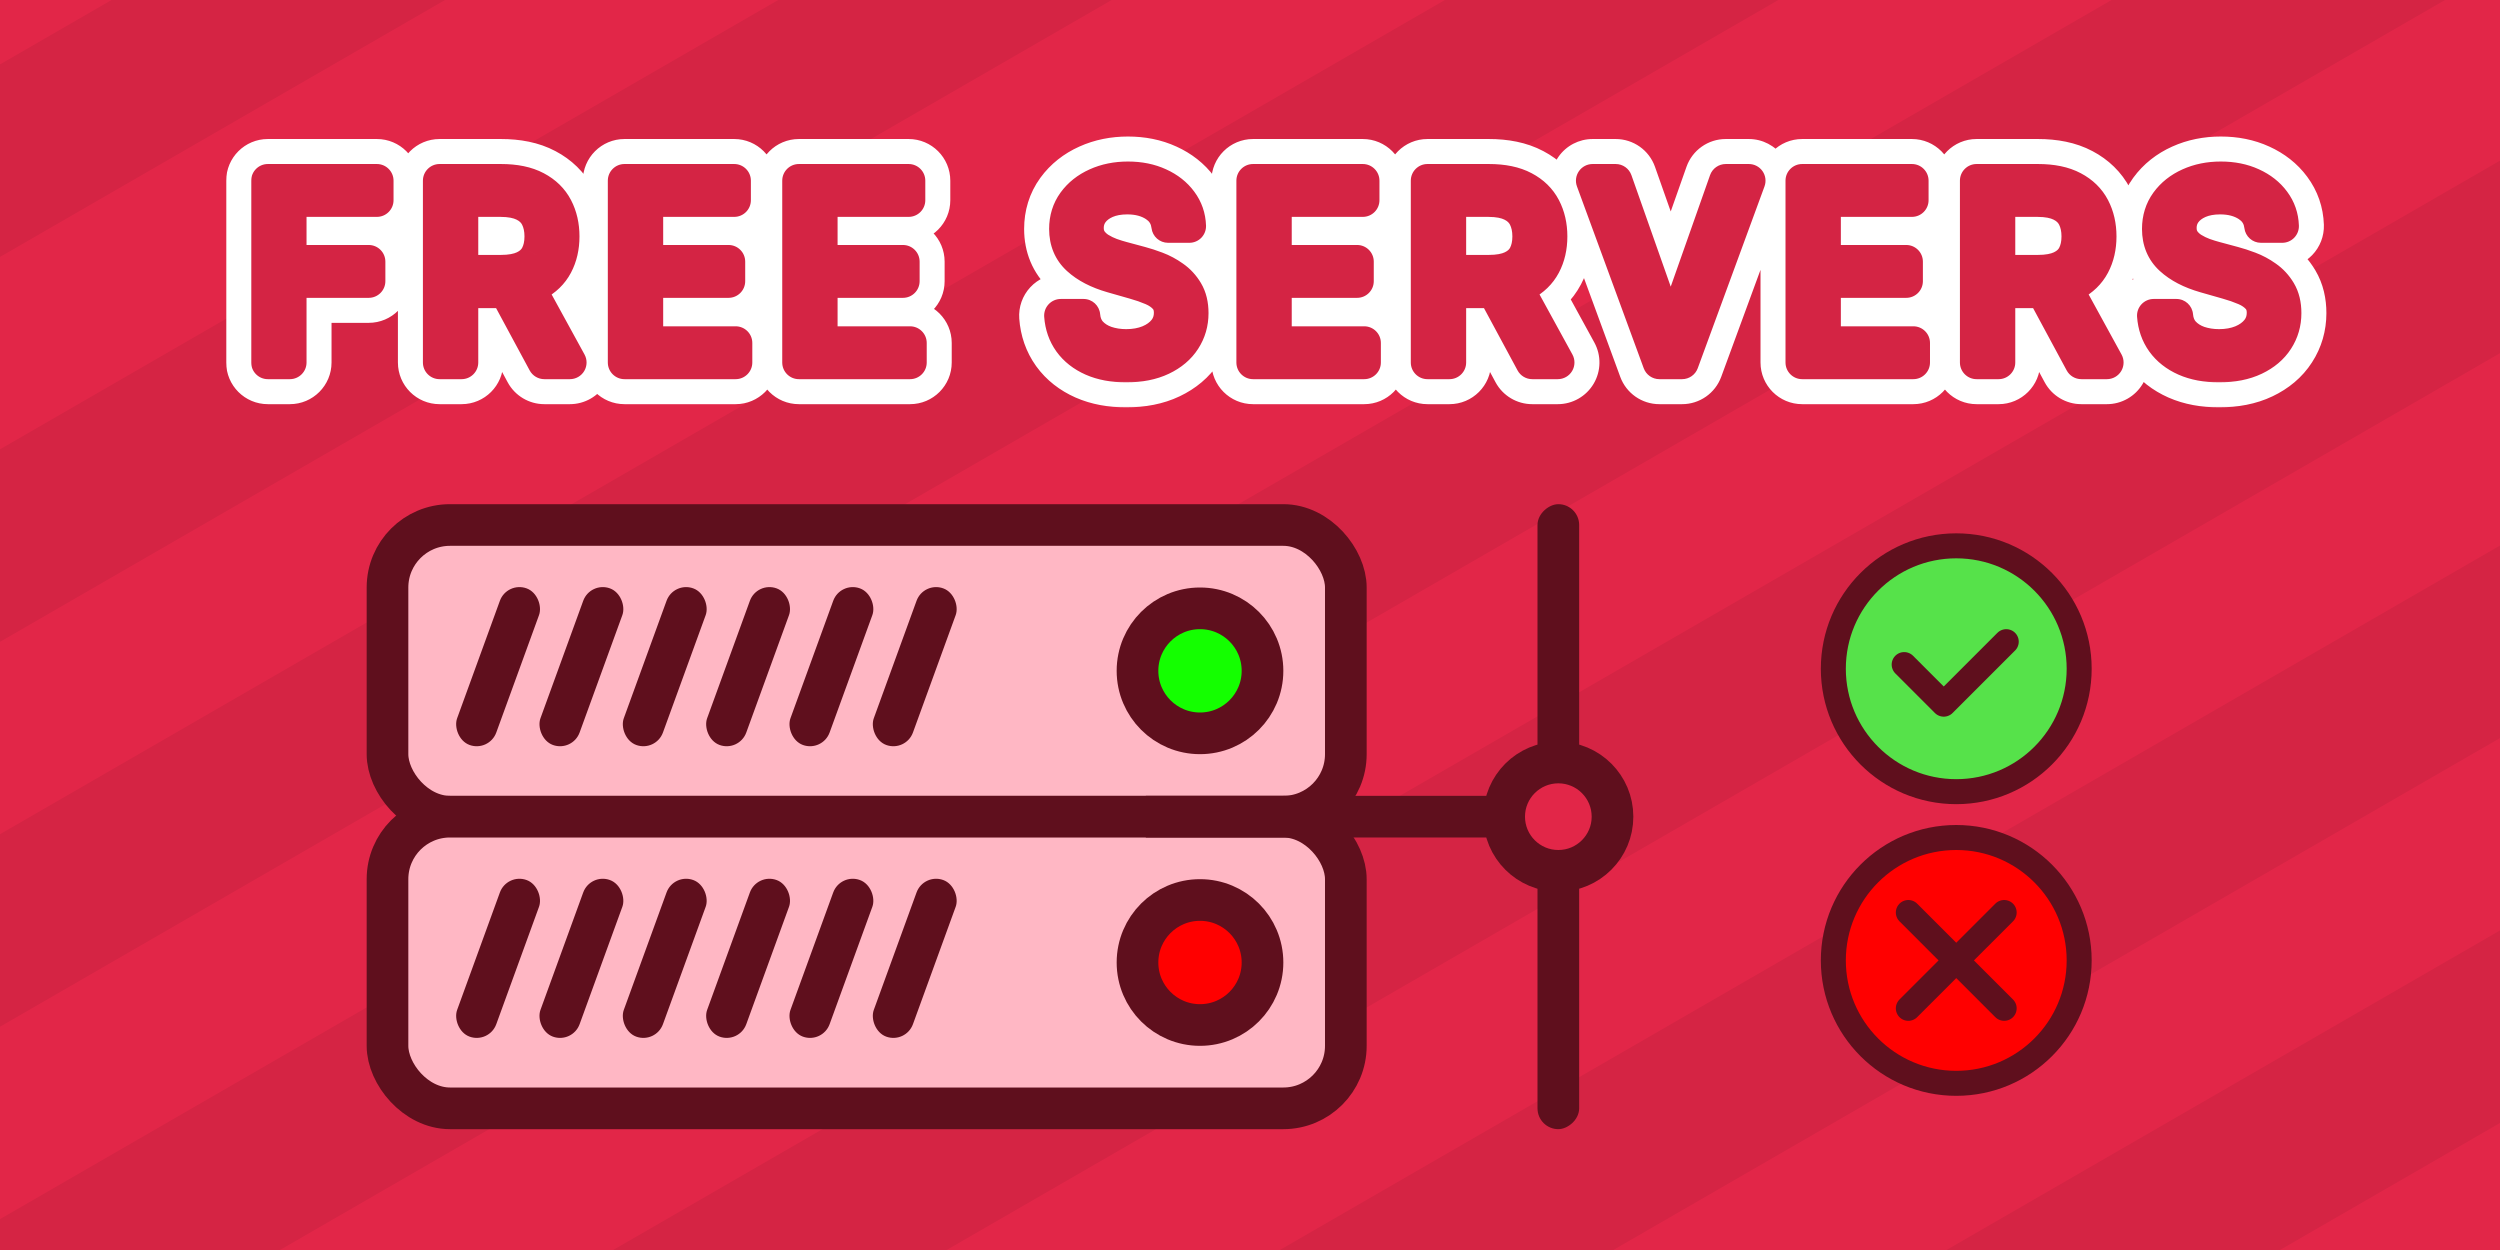 <svg width="600" height="300" viewBox="0 0 600 300" fill="none" xmlns="http://www.w3.org/2000/svg">
<rect x="0" y="0" width="600" height="300" fill="#333333" stroke="none"/>
<g clip-path="url(#clip0_61_124)">
<rect width="600" height="300" fill="#E22648"/>
<rect x="-408.11" y="251.088" width="800" height="40" transform="rotate(-30 -408.11 251.088)" fill="black" fill-opacity="0.06"/>
<rect x="-281.508" y="270.37" width="800" height="40" transform="rotate(-30 -281.508 270.37)" fill="black" fill-opacity="0.06"/>
<rect x="-141.915" y="282.152" width="800" height="40" transform="rotate(-30 -141.915 282.152)" fill="black" fill-opacity="0.06"/>
<rect x="-12.714" y="299.934" width="800" height="40" transform="rotate(-30 -12.714 299.934)" fill="black" fill-opacity="0.06"/>
<rect x="114.754" y="318.716" width="800" height="40" transform="rotate(-30 114.754 318.716)" fill="black" fill-opacity="0.06"/>
<rect x="234.429" y="341.998" width="800" height="40" transform="rotate(-30 234.429 341.998)" fill="black" fill-opacity="0.06"/>
<rect x="359.299" y="362.28" width="800" height="40" transform="rotate(-30 359.299 362.28)" fill="black" fill-opacity="0.06"/>
<mask id="path-8-outside-1_61_124" maskUnits="userSpaceOnUse" x="54" y="32" width="505" height="66" fill="black">
<rect fill="white" x="54" y="32" width="505" height="66"/>
<path d="M64.284 87V43.364H90.449V48.051H69.568V62.795H88.489V67.483H69.568V87H64.284ZM105.499 87V43.364H120.243C123.652 43.364 126.451 43.946 128.638 45.111C130.826 46.261 132.445 47.845 133.496 49.862C134.547 51.879 135.073 54.173 135.073 56.744C135.073 59.315 134.547 61.595 133.496 63.584C132.445 65.572 130.833 67.135 128.659 68.271C126.486 69.394 123.709 69.954 120.328 69.954H108.397V65.182H120.158C122.488 65.182 124.363 64.841 125.783 64.159C127.218 63.477 128.255 62.511 128.894 61.261C129.547 59.997 129.874 58.492 129.874 56.744C129.874 54.997 129.547 53.47 128.894 52.163C128.24 50.856 127.196 49.848 125.762 49.138C124.327 48.413 122.431 48.051 120.073 48.051H110.783V87H105.499ZM126.039 67.398L136.777 87H130.641L120.073 67.398H126.039ZM149.878 87V43.364H176.213V48.051H155.162V62.795H174.849V67.483H155.162V82.312H176.554V87H149.878ZM191.737 87V43.364H218.072V48.051H197.021V62.795H216.709V67.483H197.021V82.312H218.413V87H191.737ZM280.335 54.273C280.08 52.114 279.043 50.438 277.224 49.244C275.406 48.051 273.176 47.455 270.534 47.455C268.602 47.455 266.912 47.767 265.463 48.392C264.028 49.017 262.906 49.876 262.097 50.97C261.301 52.064 260.903 53.307 260.903 54.699C260.903 55.864 261.18 56.865 261.734 57.703C262.303 58.527 263.027 59.216 263.908 59.77C264.788 60.31 265.712 60.757 266.678 61.112C267.643 61.453 268.531 61.73 269.341 61.943L273.773 63.136C274.909 63.435 276.173 63.847 277.565 64.372C278.972 64.898 280.314 65.615 281.592 66.524C282.885 67.419 283.95 68.57 284.788 69.976C285.626 71.382 286.045 73.108 286.045 75.153C286.045 77.511 285.428 79.642 284.192 81.546C282.97 83.449 281.18 84.962 278.822 86.084C276.479 87.206 273.631 87.767 270.278 87.767C267.153 87.767 264.447 87.263 262.161 86.254C259.888 85.246 258.098 83.84 256.791 82.035C255.499 80.231 254.767 78.136 254.597 75.75H260.051C260.193 77.398 260.747 78.761 261.713 79.841C262.693 80.906 263.929 81.702 265.42 82.227C266.926 82.739 268.545 82.994 270.278 82.994C272.295 82.994 274.107 82.668 275.712 82.014C277.317 81.347 278.588 80.423 279.526 79.244C280.463 78.051 280.932 76.659 280.932 75.068C280.932 73.619 280.527 72.44 279.717 71.531C278.908 70.622 277.842 69.883 276.521 69.315C275.2 68.747 273.773 68.25 272.239 67.824L266.869 66.29C263.46 65.31 260.761 63.91 258.773 62.092C256.784 60.274 255.79 57.895 255.79 54.955C255.79 52.511 256.45 50.381 257.771 48.562C259.107 46.73 260.896 45.31 263.141 44.301C265.399 43.278 267.92 42.767 270.705 42.767C273.517 42.767 276.017 43.271 278.205 44.28C280.392 45.274 282.125 46.638 283.403 48.371C284.696 50.104 285.378 52.071 285.449 54.273H280.335ZM300.733 87V43.364H327.069V48.051H306.017V62.795H325.705V67.483H306.017V82.312H327.409V87H300.733ZM342.593 87V43.364H357.337C360.746 43.364 363.544 43.946 365.732 45.111C367.919 46.261 369.539 47.845 370.59 49.862C371.641 51.879 372.167 54.173 372.167 56.744C372.167 59.315 371.641 61.595 370.59 63.584C369.539 65.572 367.926 67.135 365.753 68.271C363.58 69.394 360.803 69.954 357.422 69.954H345.49V65.182H357.252C359.581 65.182 361.456 64.841 362.877 64.159C364.311 63.477 365.348 62.511 365.988 61.261C366.641 59.997 366.968 58.492 366.968 56.744C366.968 54.997 366.641 53.47 365.988 52.163C365.334 50.856 364.29 49.848 362.855 49.138C361.421 48.413 359.525 48.051 357.167 48.051H347.877V87H342.593ZM363.132 67.398L373.871 87H367.735L357.167 67.398H363.132ZM387.765 43.364L400.72 80.097H401.231L414.186 43.364H419.725L403.703 87H398.248L382.225 43.364H387.765ZM432.522 87V43.364H458.858V48.051H437.806V62.795H457.494V67.483H437.806V82.312H459.199V87H432.522ZM474.382 87V43.364H489.126C492.535 43.364 495.333 43.946 497.521 45.111C499.708 46.261 501.328 47.845 502.379 49.862C503.43 51.879 503.956 54.173 503.956 56.744C503.956 59.315 503.43 61.595 502.379 63.584C501.328 65.572 499.716 67.135 497.542 68.271C495.369 69.394 492.592 69.954 489.211 69.954H477.279V65.182H489.041C491.37 65.182 493.245 64.841 494.666 64.159C496.1 63.477 497.137 62.511 497.777 61.261C498.43 59.997 498.757 58.492 498.757 56.744C498.757 54.997 498.43 53.47 497.777 52.163C497.123 50.856 496.079 49.848 494.645 49.138C493.21 48.413 491.314 48.051 488.956 48.051H479.666V87H474.382ZM494.922 67.398L505.66 87H499.524L488.956 67.398H494.922ZM542.624 54.273C542.369 52.114 541.332 50.438 539.513 49.244C537.695 48.051 535.465 47.455 532.823 47.455C530.891 47.455 529.201 47.767 527.752 48.392C526.317 49.017 525.195 49.876 524.386 50.97C523.59 52.064 523.192 53.307 523.192 54.699C523.192 55.864 523.469 56.865 524.023 57.703C524.592 58.527 525.316 59.216 526.197 59.77C527.077 60.31 528.001 60.757 528.967 61.112C529.933 61.453 530.82 61.73 531.63 61.943L536.062 63.136C537.198 63.435 538.462 63.847 539.854 64.372C541.261 64.898 542.603 65.615 543.881 66.524C545.174 67.419 546.239 68.57 547.077 69.976C547.915 71.382 548.335 73.108 548.335 75.153C548.335 77.511 547.717 79.642 546.481 81.546C545.259 83.449 543.469 84.962 541.112 86.084C538.768 87.206 535.92 87.767 532.567 87.767C529.442 87.767 526.737 87.263 524.45 86.254C522.177 85.246 520.387 83.84 519.08 82.035C517.788 80.231 517.056 78.136 516.886 75.75H522.34C522.482 77.398 523.036 78.761 524.002 79.841C524.982 80.906 526.218 81.702 527.71 82.227C529.215 82.739 530.835 82.994 532.567 82.994C534.585 82.994 536.396 82.668 538.001 82.014C539.606 81.347 540.877 80.423 541.815 79.244C542.752 78.051 543.221 76.659 543.221 75.068C543.221 73.619 542.816 72.44 542.006 71.531C541.197 70.622 540.131 69.883 538.81 69.315C537.489 68.747 536.062 68.25 534.528 67.824L529.158 66.29C525.749 65.31 523.05 63.91 521.062 62.092C519.073 60.274 518.079 57.895 518.079 54.955C518.079 52.511 518.739 50.381 520.06 48.562C521.396 46.73 523.185 45.31 525.43 44.301C527.688 43.278 530.21 42.767 532.994 42.767C535.806 42.767 538.306 43.271 540.494 44.28C542.681 45.274 544.414 46.638 545.692 48.371C546.985 50.104 547.667 52.071 547.738 54.273H542.624Z"/>
</mask>
<path d="M64.284 87H54.284C54.284 92.523 58.761 97 64.284 97L64.284 87ZM64.284 43.364V33.364C58.761 33.364 54.284 37.841 54.284 43.364H64.284ZM90.449 43.364H100.449C100.449 37.841 95.972 33.364 90.449 33.364V43.364ZM90.449 48.051V58.051C95.972 58.051 100.449 53.574 100.449 48.051H90.449ZM69.568 48.051V38.051C64.045 38.051 59.568 42.528 59.568 48.051H69.568ZM69.568 62.795H59.568C59.568 68.318 64.045 72.796 69.568 72.796L69.568 62.795ZM88.489 62.795H98.489C98.489 57.273 94.011 52.795 88.489 52.795V62.795ZM88.489 67.483V77.483C94.011 77.483 98.489 73.006 98.489 67.483H88.489ZM69.568 67.483V57.483C64.045 57.483 59.568 61.96 59.568 67.483H69.568ZM69.568 87V97C75.091 97 79.568 92.523 79.568 87H69.568ZM74.284 87V43.364H54.284V87H74.284ZM64.284 53.364H90.449V33.364H64.284V53.364ZM80.449 43.364V48.051H100.449V43.364H80.449ZM90.449 38.051H69.568V58.051H90.449V38.051ZM59.568 48.051V62.795H79.568V48.051H59.568ZM69.568 72.796H88.489V52.795H69.568V72.796ZM78.489 62.795V67.483H98.489V62.795H78.489ZM88.489 57.483H69.568V77.483H88.489V57.483ZM59.568 67.483V87H79.568V67.483H59.568ZM69.568 77H64.284V97H69.568V77ZM105.499 87H95.499C95.499 92.523 99.976 97 105.499 97V87ZM105.499 43.364V33.364C99.976 33.364 95.499 37.841 95.499 43.364H105.499ZM128.638 45.111L123.938 53.938C123.953 53.945 123.968 53.953 123.983 53.961L128.638 45.111ZM133.496 49.862L124.628 54.484L124.628 54.484L133.496 49.862ZM133.496 63.584L124.655 58.911V58.911L133.496 63.584ZM128.659 68.271L133.247 77.157C133.263 77.149 133.278 77.141 133.293 77.133L128.659 68.271ZM108.397 69.954H98.397C98.397 75.477 102.874 79.954 108.397 79.954V69.954ZM108.397 65.182V55.182C102.874 55.182 98.397 59.659 98.397 65.182H108.397ZM125.783 64.159L121.491 55.127C121.479 55.133 121.467 55.138 121.456 55.144L125.783 64.159ZM128.894 61.261L120.01 56.67C120.004 56.683 119.997 56.696 119.99 56.709L128.894 61.261ZM125.762 49.138L121.254 58.064C121.278 58.076 121.301 58.088 121.325 58.1L125.762 49.138ZM110.783 48.051V38.051C105.26 38.051 100.783 42.528 100.783 48.051H110.783ZM110.783 87V97C116.306 97 120.783 92.523 120.783 87H110.783ZM126.039 67.398L134.809 62.593C133.054 59.389 129.692 57.398 126.039 57.398V67.398ZM136.777 87V97C140.31 97 143.58 95.136 145.381 92.097C147.181 89.057 147.245 85.294 145.548 82.195L136.777 87ZM130.641 87L121.839 91.746C123.584 94.982 126.964 97 130.641 97V87ZM120.073 67.398V57.398C116.552 57.398 113.291 59.249 111.486 62.272C109.682 65.295 109.6 69.044 111.271 72.143L120.073 67.398ZM115.499 87V43.364H95.499V87H115.499ZM105.499 53.364H120.243V33.364H105.499V53.364ZM120.243 53.364C122.598 53.364 123.638 53.778 123.938 53.938L133.338 36.284C129.263 34.114 124.707 33.364 120.243 33.364V53.364ZM123.983 53.961C124.532 54.25 124.6 54.43 124.628 54.484L142.364 45.241C140.29 41.261 137.119 38.273 133.293 36.26L123.983 53.961ZM124.628 54.484C124.843 54.897 125.073 55.57 125.073 56.744H145.073C145.073 52.776 144.251 48.862 142.364 45.241L124.628 54.484ZM125.073 56.744C125.073 57.921 124.842 58.556 124.655 58.911L142.337 68.257C144.252 64.634 145.073 60.709 145.073 56.744H125.073ZM124.655 58.911C124.636 58.947 124.575 59.123 124.026 59.41L133.293 77.133C137.091 75.147 140.254 72.198 142.337 68.257L124.655 58.911ZM124.072 59.386C123.753 59.55 122.69 59.955 120.328 59.955V79.954C124.728 79.954 129.219 79.237 133.247 77.157L124.072 59.386ZM120.328 59.955H108.397V79.954H120.328V59.955ZM118.397 69.954V65.182H98.397V69.954H118.397ZM108.397 75.182H120.158V55.182H108.397V75.182ZM120.158 75.182C123.327 75.182 126.851 74.739 130.11 73.174L121.456 55.144C121.699 55.027 121.758 55.045 121.523 55.087C121.288 55.13 120.85 55.182 120.158 55.182V75.182ZM130.075 73.191C133.224 71.695 136.026 69.278 137.797 65.814L119.99 56.709C120.206 56.288 120.496 55.908 120.821 55.606C121.135 55.313 121.394 55.173 121.491 55.127L130.075 73.191ZM137.777 65.853C139.313 62.882 139.874 59.731 139.874 56.744H119.874C119.874 56.998 119.85 57.093 119.856 57.063C119.86 57.048 119.871 57.002 119.895 56.932C119.92 56.862 119.957 56.772 120.01 56.67L137.777 65.853ZM139.874 56.744C139.874 53.746 139.309 50.633 137.838 47.691L119.95 56.636C119.913 56.562 119.888 56.5 119.872 56.453C119.864 56.43 119.859 56.412 119.855 56.4C119.852 56.387 119.85 56.381 119.85 56.381C119.85 56.381 119.874 56.492 119.874 56.744H139.874ZM137.838 47.691C136.117 44.249 133.387 41.754 130.198 40.176L121.325 58.1C121.213 58.044 120.964 57.9 120.673 57.619C120.375 57.331 120.126 56.989 119.95 56.636L137.838 47.691ZM130.269 40.211C126.938 38.529 123.321 38.051 120.073 38.051V58.051C120.755 58.051 121.175 58.105 121.387 58.145C121.598 58.185 121.515 58.196 121.254 58.064L130.269 40.211ZM120.073 38.051H110.783V58.051H120.073V38.051ZM100.783 48.051V87H120.783V48.051H100.783ZM110.783 77H105.499V97H110.783V77ZM117.269 72.202L128.007 91.805L145.548 82.195L134.809 62.593L117.269 72.202ZM136.777 77H130.641V97H136.777V77ZM139.443 82.254L128.875 62.652L111.271 72.143L121.839 91.746L139.443 82.254ZM120.073 77.398H126.039V57.398H120.073V77.398ZM149.878 87H139.878C139.878 92.523 144.355 97 149.878 97V87ZM149.878 43.364V33.364C144.355 33.364 139.878 37.841 139.878 43.364H149.878ZM176.213 43.364H186.213C186.213 37.841 181.736 33.364 176.213 33.364V43.364ZM176.213 48.051V58.051C181.736 58.051 186.213 53.574 186.213 48.051H176.213ZM155.162 48.051V38.051C149.639 38.051 145.162 42.528 145.162 48.051H155.162ZM155.162 62.795H145.162C145.162 68.318 149.639 72.796 155.162 72.796V62.795ZM174.849 62.795H184.849C184.849 57.273 180.372 52.795 174.849 52.795V62.795ZM174.849 67.483V77.483C180.372 77.483 184.849 73.006 184.849 67.483H174.849ZM155.162 67.483V57.483C149.639 57.483 145.162 61.96 145.162 67.483H155.162ZM155.162 82.312H145.162C145.162 87.835 149.639 92.312 155.162 92.312V82.312ZM176.554 82.312H186.554C186.554 76.79 182.077 72.312 176.554 72.312V82.312ZM176.554 87V97C182.077 97 186.554 92.523 186.554 87H176.554ZM159.878 87V43.364H139.878V87H159.878ZM149.878 53.364H176.213V33.364H149.878V53.364ZM166.213 43.364V48.051H186.213V43.364H166.213ZM176.213 38.051H155.162V58.051H176.213V38.051ZM145.162 48.051V62.795H165.162V48.051H145.162ZM155.162 72.796H174.849V52.795H155.162V72.796ZM164.849 62.795V67.483H184.849V62.795H164.849ZM174.849 57.483H155.162V77.483H174.849V57.483ZM145.162 67.483V82.312H165.162V67.483H145.162ZM155.162 92.312H176.554V72.312H155.162V92.312ZM166.554 82.312V87H186.554V82.312H166.554ZM176.554 77H149.878V97H176.554V77ZM191.737 87H181.737C181.737 92.523 186.214 97 191.737 97V87ZM191.737 43.364V33.364C186.214 33.364 181.737 37.841 181.737 43.364H191.737ZM218.072 43.364H228.072C228.072 37.841 223.595 33.364 218.072 33.364V43.364ZM218.072 48.051V58.051C223.595 58.051 228.072 53.574 228.072 48.051H218.072ZM197.021 48.051V38.051C191.498 38.051 187.021 42.528 187.021 48.051H197.021ZM197.021 62.795H187.021C187.021 68.318 191.498 72.796 197.021 72.796V62.795ZM216.709 62.795H226.709C226.709 57.273 222.232 52.795 216.709 52.795V62.795ZM216.709 67.483V77.483C222.232 77.483 226.709 73.006 226.709 67.483H216.709ZM197.021 67.483V57.483C191.498 57.483 187.021 61.96 187.021 67.483H197.021ZM197.021 82.312H187.021C187.021 87.835 191.498 92.312 197.021 92.312V82.312ZM218.413 82.312H228.413C228.413 76.79 223.936 72.312 218.413 72.312V82.312ZM218.413 87V97C223.936 97 228.413 92.523 228.413 87H218.413ZM201.737 87V43.364H181.737V87H201.737ZM191.737 53.364H218.072V33.364H191.737V53.364ZM208.072 43.364V48.051H228.072V43.364H208.072ZM218.072 38.051H197.021V58.051H218.072V38.051ZM187.021 48.051V62.795H207.021V48.051H187.021ZM197.021 72.796H216.709V52.795H197.021V72.796ZM206.709 62.795V67.483H226.709V62.795H206.709ZM216.709 57.483H197.021V77.483H216.709V57.483ZM187.021 67.483V82.312H207.021V67.483H187.021ZM197.021 92.312H218.413V72.312H197.021V92.312ZM208.413 82.312V87H228.413V82.312H208.413ZM218.413 77H191.737V97H218.413V77ZM280.335 54.273L270.405 55.449C271.001 60.481 275.267 64.273 280.335 64.273V54.273ZM277.224 49.244L271.738 57.605L277.224 49.244ZM265.463 48.392L261.502 39.21C261.491 39.215 261.48 39.219 261.469 39.224L265.463 48.392ZM262.097 50.97L254.059 45.02C254.042 45.043 254.026 45.066 254.009 45.089L262.097 50.97ZM261.734 57.703L253.392 63.217C253.428 63.272 253.465 63.327 253.502 63.38L261.734 57.703ZM263.908 59.77L258.583 68.234C258.616 68.255 258.649 68.276 258.682 68.296L263.908 59.77ZM266.678 61.112L263.227 70.498C263.268 70.513 263.308 70.528 263.349 70.542L266.678 61.112ZM269.341 61.943L271.941 52.287C271.922 52.282 271.904 52.277 271.886 52.272L269.341 61.943ZM273.773 63.136L271.173 72.793C271.193 72.798 271.213 72.803 271.234 72.809L273.773 63.136ZM277.565 64.372L274.033 73.728C274.044 73.731 274.054 73.735 274.064 73.739L277.565 64.372ZM281.592 66.524L275.797 74.674C275.831 74.698 275.866 74.722 275.9 74.746L281.592 66.524ZM284.788 69.976L293.379 64.856V64.856L284.788 69.976ZM284.192 81.546L275.804 76.1C275.795 76.115 275.785 76.129 275.776 76.144L284.192 81.546ZM278.822 86.084L274.525 77.054C274.518 77.058 274.511 77.061 274.504 77.064L278.822 86.084ZM262.161 86.254L258.104 95.395C258.111 95.398 258.118 95.401 258.126 95.404L262.161 86.254ZM256.791 82.035L248.663 87.86C248.673 87.874 248.683 87.888 248.693 87.902L256.791 82.035ZM254.597 75.75V65.75C251.821 65.75 249.17 66.904 247.278 68.936C245.386 70.967 244.424 73.694 244.622 76.463L254.597 75.75ZM260.051 75.75L270.014 74.891C269.568 69.72 265.241 65.75 260.051 65.75V75.75ZM261.713 79.841L254.261 86.509C254.291 86.543 254.322 86.578 254.354 86.612L261.713 79.841ZM265.42 82.227L262.097 91.659C262.133 91.671 262.169 91.684 262.205 91.696L265.42 82.227ZM275.712 82.014L279.482 91.276C279.505 91.267 279.529 91.257 279.552 91.247L275.712 82.014ZM279.526 79.244L287.353 85.468C287.365 85.453 287.377 85.438 287.389 85.422L279.526 79.244ZM279.717 71.531L287.185 64.88L279.717 71.531ZM276.521 69.315L272.57 78.502L272.57 78.502L276.521 69.315ZM272.239 67.824L269.491 77.439C269.515 77.446 269.539 77.453 269.562 77.459L272.239 67.824ZM266.869 66.29L264.106 75.9C264.112 75.902 264.117 75.903 264.122 75.905L266.869 66.29ZM258.773 62.092L252.025 69.473V69.473L258.773 62.092ZM257.771 48.562L249.689 42.673L249.681 42.684L257.771 48.562ZM263.141 44.301L267.239 53.422C267.248 53.419 267.257 53.415 267.266 53.411L263.141 44.301ZM278.205 44.28L274.018 53.361C274.034 53.369 274.05 53.376 274.067 53.383L278.205 44.28ZM283.403 48.371L275.356 54.307C275.367 54.321 275.377 54.336 275.388 54.35L283.403 48.371ZM285.449 54.273V64.273C288.157 64.273 290.749 63.174 292.633 61.229C294.517 59.283 295.531 56.657 295.444 53.95L285.449 54.273ZM290.266 53.097C289.663 48.003 286.998 43.697 282.711 40.884L271.738 57.605C271.554 57.484 271.187 57.184 270.862 56.657C270.536 56.131 270.431 55.668 270.405 55.449L290.266 53.097ZM282.711 40.884C278.942 38.41 274.703 37.455 270.534 37.455V57.455C271.106 57.455 271.443 57.519 271.604 57.562C271.752 57.602 271.774 57.629 271.738 57.605L282.711 40.884ZM270.534 37.455C267.538 37.455 264.449 37.939 261.502 39.21L269.424 57.574C269.375 57.595 269.667 57.455 270.534 57.455V37.455ZM261.469 39.224C258.672 40.443 256.059 42.319 254.059 45.02L270.134 56.92C269.961 57.153 269.778 57.328 269.626 57.445C269.479 57.557 269.404 57.583 269.457 57.56L261.469 39.224ZM254.009 45.089C251.932 47.944 250.903 51.26 250.903 54.699H270.903C270.903 54.968 270.863 55.343 270.726 55.77C270.588 56.201 270.39 56.568 270.184 56.852L254.009 45.089ZM250.903 54.699C250.903 57.504 251.593 60.495 253.392 63.217L270.077 52.189C270.768 53.235 270.903 54.223 270.903 54.699H250.903ZM253.502 63.38C254.871 65.365 256.601 66.987 258.583 68.234L269.232 51.305C269.33 51.367 269.458 51.461 269.595 51.591C269.733 51.723 269.859 51.87 269.966 52.026L253.502 63.38ZM258.682 68.296C260.123 69.179 261.64 69.915 263.227 70.498L270.128 51.726C269.783 51.6 269.454 51.441 269.133 51.244L258.682 68.296ZM263.349 70.542C264.518 70.955 265.672 71.318 266.796 71.614L271.886 52.272C271.391 52.142 270.768 51.952 270.006 51.682L263.349 70.542ZM266.741 71.599L271.173 72.793L276.372 53.48L271.941 52.287L266.741 71.599ZM271.234 72.809C271.959 72.999 272.885 73.294 274.033 73.728L281.097 55.017C279.461 54.399 277.859 53.87 276.312 53.464L271.234 72.809ZM274.064 73.739C274.62 73.947 275.195 74.246 275.797 74.674L287.388 58.375C285.432 56.984 283.323 55.848 281.066 55.005L274.064 73.739ZM275.9 74.746C275.967 74.792 276.062 74.867 276.198 75.095L293.379 64.856C291.839 62.273 289.803 60.046 287.284 58.302L275.9 74.746ZM276.198 75.095C276.134 74.987 276.088 74.891 276.058 74.815C276.028 74.74 276.016 74.694 276.014 74.684C276.01 74.669 276.045 74.808 276.045 75.153H296.045C296.045 71.751 295.343 68.153 293.379 64.856L276.198 75.095ZM276.045 75.153C276.045 75.658 275.945 75.883 275.804 76.1L292.579 86.991C294.91 83.401 296.045 79.365 296.045 75.153H276.045ZM275.776 76.144C275.71 76.247 275.464 76.607 274.525 77.054L283.12 95.113C286.897 93.316 290.231 90.65 292.608 86.947L275.776 76.144ZM274.504 77.064C273.84 77.382 272.554 77.767 270.278 77.767V97.767C274.707 97.767 279.117 97.03 283.141 95.103L274.504 77.064ZM270.278 77.767C268.206 77.767 266.935 77.431 266.196 77.105L258.126 95.404C261.96 97.095 266.101 97.767 270.278 97.767V77.767ZM266.217 77.114C265.365 76.736 265.045 76.383 264.89 76.169L248.693 87.902C251.151 91.296 254.411 93.756 258.104 95.395L266.217 77.114ZM264.92 76.211C264.787 76.025 264.621 75.731 264.571 75.037L244.622 76.463C244.913 80.541 246.21 84.438 248.663 87.86L264.92 76.211ZM254.597 85.75H260.051V65.75H254.597V85.75ZM250.088 76.609C250.389 80.094 251.651 83.592 254.261 86.509L269.165 73.173C269.462 73.504 269.689 73.879 269.838 74.245C269.981 74.597 270.01 74.839 270.014 74.891L250.088 76.609ZM254.354 86.612C256.541 88.989 259.209 90.641 262.097 91.659L268.744 72.796C268.677 72.772 268.704 72.774 268.787 72.828C268.875 72.884 268.977 72.967 269.072 73.07L254.354 86.612ZM262.205 91.696C264.835 92.589 267.55 92.994 270.278 92.994V72.994C269.541 72.994 269.017 72.888 268.636 72.758L262.205 91.696ZM270.278 92.994C273.379 92.994 276.5 92.49 279.482 91.276L271.941 72.752C271.713 72.845 271.212 72.994 270.278 72.994V92.994ZM279.552 91.247C282.476 90.031 285.21 88.163 287.353 85.468L271.699 73.02C271.816 72.872 271.928 72.776 271.993 72.73C272.052 72.687 272.028 72.716 271.871 72.781L279.552 91.247ZM287.389 85.422C289.781 82.378 290.932 78.783 290.932 75.068H270.932C270.932 74.869 270.964 74.528 271.103 74.114C271.245 73.694 271.45 73.336 271.662 73.066L287.389 85.422ZM290.932 75.068C290.932 71.659 289.926 67.958 287.185 64.88L272.25 78.182C271.75 77.621 271.388 76.98 271.17 76.345C270.961 75.735 270.932 75.273 270.932 75.068H290.932ZM287.185 64.88C285.242 62.699 282.896 61.171 280.472 60.129L272.57 78.502C272.683 78.55 272.685 78.563 272.613 78.513C272.538 78.461 272.404 78.355 272.25 78.182L287.185 64.88ZM280.472 60.129C278.696 59.365 276.838 58.723 274.915 58.189L269.562 77.459C270.707 77.777 271.705 78.129 272.57 78.502L280.472 60.129ZM274.986 58.209L269.617 56.675L264.122 75.905L269.491 77.439L274.986 58.209ZM269.632 56.679C267.256 55.996 266.069 55.214 265.52 54.712L252.025 69.473C255.454 72.607 259.665 74.624 264.106 75.9L269.632 56.679ZM265.52 54.712C265.52 54.712 265.531 54.721 265.549 54.742C265.568 54.763 265.592 54.793 265.619 54.831C265.676 54.911 265.726 55.001 265.762 55.088C265.798 55.174 265.807 55.224 265.806 55.217C265.804 55.208 265.79 55.126 265.79 54.955H245.79C245.79 60.416 247.762 65.575 252.025 69.473L265.52 54.712ZM265.79 54.955C265.79 54.642 265.831 54.505 265.837 54.485C265.839 54.477 265.841 54.473 265.841 54.472C265.842 54.47 265.842 54.47 265.842 54.47C265.842 54.469 265.843 54.468 265.846 54.464C265.848 54.46 265.853 54.452 265.861 54.441L249.681 42.684C247.009 46.362 245.79 50.594 245.79 54.955H265.79ZM265.853 54.452C266.078 54.143 266.442 53.781 267.239 53.422L259.042 35.18C255.351 36.839 252.135 39.317 249.689 42.673L265.853 54.452ZM267.266 53.411C268.077 53.043 269.168 52.767 270.705 52.767V32.767C266.673 32.767 262.721 33.514 259.016 35.192L267.266 53.411ZM270.705 52.767C272.312 52.767 273.345 53.051 274.018 53.361L282.391 35.199C278.689 33.492 274.722 32.767 270.705 32.767V52.767ZM274.067 53.383C274.886 53.756 275.203 54.099 275.356 54.307L291.451 42.434C289.047 39.176 285.898 36.792 282.343 35.176L274.067 53.383ZM275.388 54.35C275.42 54.392 275.433 54.416 275.436 54.422C275.439 54.427 275.437 54.426 275.436 54.421C275.434 54.416 275.436 54.421 275.44 54.442C275.444 54.464 275.451 54.513 275.454 54.595L295.444 53.95C295.308 49.746 293.959 45.796 291.419 42.392L275.388 54.35ZM285.449 44.273H280.335V64.273H285.449V44.273ZM300.733 87H290.733C290.733 92.523 295.21 97 300.733 97V87ZM300.733 43.364V33.364C295.21 33.364 290.733 37.841 290.733 43.364H300.733ZM327.069 43.364H337.069C337.069 37.841 332.591 33.364 327.069 33.364V43.364ZM327.069 48.051V58.051C332.591 58.051 337.069 53.574 337.069 48.051H327.069ZM306.017 48.051V38.051C300.495 38.051 296.017 42.528 296.017 48.051H306.017ZM306.017 62.795H296.017C296.017 68.318 300.495 72.796 306.017 72.796V62.795ZM325.705 62.795H335.705C335.705 57.273 331.228 52.795 325.705 52.795V62.795ZM325.705 67.483V77.483C331.228 77.483 335.705 73.006 335.705 67.483H325.705ZM306.017 67.483V57.483C300.495 57.483 296.017 61.96 296.017 67.483H306.017ZM306.017 82.312H296.017C296.017 87.835 300.495 92.312 306.017 92.312V82.312ZM327.409 82.312H337.409C337.409 76.79 332.932 72.312 327.409 72.312V82.312ZM327.409 87V97C332.932 97 337.409 92.523 337.409 87H327.409ZM310.733 87V43.364H290.733V87H310.733ZM300.733 53.364H327.069V33.364H300.733V53.364ZM317.069 43.364V48.051H337.069V43.364H317.069ZM327.069 38.051H306.017V58.051H327.069V38.051ZM296.017 48.051V62.795H316.017V48.051H296.017ZM306.017 72.796H325.705V52.795H306.017V72.796ZM315.705 62.795V67.483H335.705V62.795H315.705ZM325.705 57.483H306.017V77.483H325.705V57.483ZM296.017 67.483V82.312H316.017V67.483H296.017ZM306.017 92.312H327.409V72.312H306.017V92.312ZM317.409 82.312V87H337.409V82.312H317.409ZM327.409 77H300.733V97H327.409V77ZM342.593 87H332.593C332.593 92.523 337.07 97 342.593 97V87ZM342.593 43.364V33.364C337.07 33.364 332.593 37.841 332.593 43.364H342.593ZM365.732 45.111L361.032 53.938C361.047 53.945 361.062 53.953 361.077 53.961L365.732 45.111ZM370.59 49.862L361.722 54.484V54.484L370.59 49.862ZM370.59 63.584L361.749 58.911V58.911L370.59 63.584ZM365.753 68.271L370.341 77.157C370.356 77.149 370.372 77.141 370.387 77.133L365.753 68.271ZM345.49 69.954H335.49C335.49 75.477 339.968 79.954 345.49 79.954V69.954ZM345.49 65.182V55.182C339.968 55.182 335.49 59.659 335.49 65.182H345.49ZM362.877 64.159L358.584 55.127C358.573 55.133 358.561 55.138 358.549 55.144L362.877 64.159ZM365.988 61.261L357.104 56.67C357.097 56.683 357.091 56.696 357.084 56.709L365.988 61.261ZM362.855 49.138L358.348 58.064C358.372 58.076 358.395 58.088 358.419 58.1L362.855 49.138ZM347.877 48.051V38.051C342.354 38.051 337.877 42.528 337.877 48.051H347.877ZM347.877 87V97C353.4 97 357.877 92.523 357.877 87H347.877ZM363.132 67.398L371.903 62.593C370.148 59.389 366.785 57.398 363.132 57.398V67.398ZM373.871 87V97C377.404 97 380.674 95.136 382.475 92.097C384.275 89.057 384.339 85.294 382.641 82.195L373.871 87ZM367.735 87L358.932 91.746C360.677 94.982 364.058 97 367.735 97V87ZM357.167 67.398V57.398C353.646 57.398 350.385 59.249 348.58 62.272C346.775 65.295 346.694 69.044 348.364 72.143L357.167 67.398ZM352.593 87V43.364H332.593V87H352.593ZM342.593 53.364H357.337V33.364H342.593V53.364ZM357.337 53.364C359.692 53.364 360.732 53.778 361.032 53.938L370.432 36.284C366.357 34.114 361.8 33.364 357.337 33.364V53.364ZM361.077 53.961C361.626 54.25 361.694 54.43 361.722 54.484L379.458 45.241C377.384 41.261 374.213 38.273 370.387 36.26L361.077 53.961ZM361.722 54.484C361.937 54.897 362.167 55.57 362.167 56.744H382.167C382.167 52.776 381.345 48.862 379.458 45.241L361.722 54.484ZM362.167 56.744C362.167 57.921 361.936 58.556 361.749 58.911L379.431 68.257C381.346 64.634 382.167 60.709 382.167 56.744H362.167ZM361.749 58.911C361.73 58.947 361.669 59.123 361.12 59.41L370.387 77.133C374.184 75.147 377.348 72.198 379.431 68.257L361.749 58.911ZM361.165 59.386C360.847 59.55 359.784 59.955 357.422 59.955V79.954C361.822 79.954 366.313 79.237 370.341 77.157L361.165 59.386ZM357.422 59.955H345.49V79.954H357.422V59.955ZM355.49 69.954V65.182H335.49V69.954H355.49ZM345.49 75.182H357.252V55.182H345.49V75.182ZM357.252 75.182C360.421 75.182 363.944 74.739 367.204 73.174L358.549 55.144C358.792 55.027 358.852 55.045 358.616 55.087C358.382 55.13 357.943 55.182 357.252 55.182V75.182ZM367.169 73.191C370.318 71.695 373.12 69.278 374.891 65.814L357.084 56.709C357.299 56.288 357.59 55.908 357.914 55.606C358.229 55.313 358.488 55.173 358.584 55.127L367.169 73.191ZM374.871 65.853C376.407 62.882 376.968 59.731 376.968 56.744H356.968C356.968 56.998 356.944 57.093 356.95 57.063C356.953 57.048 356.964 57.002 356.989 56.932C357.014 56.862 357.051 56.772 357.104 56.67L374.871 65.853ZM376.968 56.744C376.968 53.746 376.403 50.633 374.932 47.691L357.043 56.636C357.007 56.562 356.982 56.5 356.966 56.453C356.958 56.43 356.952 56.412 356.949 56.4C356.945 56.387 356.944 56.381 356.944 56.381C356.944 56.381 356.968 56.492 356.968 56.744H376.968ZM374.932 47.691C373.211 44.249 370.481 41.754 367.292 40.176L358.419 58.1C358.307 58.044 358.058 57.9 357.767 57.619C357.469 57.331 357.22 56.989 357.043 56.636L374.932 47.691ZM367.363 40.211C364.032 38.529 360.414 38.051 357.167 38.051V58.051C357.849 58.051 358.269 58.105 358.481 58.145C358.692 58.185 358.609 58.196 358.348 58.064L367.363 40.211ZM357.167 38.051H347.877V58.051H357.167V38.051ZM337.877 48.051V87H357.877V48.051H337.877ZM347.877 77H342.593V97H347.877V77ZM354.362 72.202L365.101 91.805L382.641 82.195L371.903 62.593L354.362 72.202ZM373.871 77H367.735V97H373.871V77ZM376.537 82.254L365.969 62.652L348.364 72.143L358.932 91.746L376.537 82.254ZM357.167 77.398H363.132V57.398H357.167V77.398ZM387.765 43.364L397.196 40.038C395.786 36.038 392.006 33.364 387.765 33.364V43.364ZM400.72 80.097L391.289 83.422C392.7 87.422 396.479 90.097 400.72 90.097V80.097ZM401.231 80.097V90.097C405.472 90.097 409.251 87.422 410.662 83.422L401.231 80.097ZM414.186 43.364V33.364C409.945 33.364 406.165 36.038 404.755 40.038L414.186 43.364ZM419.725 43.364L429.113 46.81C430.239 43.743 429.796 40.319 427.925 37.639C426.055 34.96 422.993 33.364 419.725 33.364V43.364ZM403.703 87V97C407.896 97 411.644 94.383 413.09 90.447L403.703 87ZM398.248 87L388.861 90.447C390.307 94.383 394.055 97 398.248 97V87ZM382.225 43.364V33.364C378.958 33.364 375.896 34.96 374.026 37.639C372.155 40.319 371.712 43.743 372.838 46.81L382.225 43.364ZM378.335 46.69L391.289 83.422L410.151 76.771L397.196 40.038L378.335 46.69ZM400.72 90.097H401.231V70.097H400.72V90.097ZM410.662 83.422L423.616 46.69L404.755 40.038L391.8 76.771L410.662 83.422ZM414.186 53.364H419.725V33.364H414.186V53.364ZM410.338 39.917L394.316 83.553L413.09 90.447L429.113 46.81L410.338 39.917ZM403.703 77H398.248V97H403.703V77ZM407.635 83.553L391.613 39.917L372.838 46.81L388.861 90.447L407.635 83.553ZM382.225 53.364H387.765V33.364H382.225V53.364ZM432.522 87H422.522C422.522 92.523 427 97 432.522 97V87ZM432.522 43.364V33.364C427 33.364 422.522 37.841 422.522 43.364H432.522ZM458.858 43.364H468.858C468.858 37.841 464.38 33.364 458.858 33.364V43.364ZM458.858 48.051V58.051C464.38 58.051 468.858 53.574 468.858 48.051H458.858ZM437.806 48.051V38.051C432.284 38.051 427.806 42.528 427.806 48.051H437.806ZM437.806 62.795H427.806C427.806 68.318 432.284 72.796 437.806 72.796V62.795ZM457.494 62.795H467.494C467.494 57.273 463.017 52.795 457.494 52.795V62.795ZM457.494 67.483V77.483C463.017 77.483 467.494 73.006 467.494 67.483H457.494ZM437.806 67.483V57.483C432.284 57.483 427.806 61.96 427.806 67.483H437.806ZM437.806 82.312H427.806C427.806 87.835 432.284 92.312 437.806 92.312V82.312ZM459.199 82.312H469.199C469.199 76.79 464.721 72.312 459.199 72.312V82.312ZM459.199 87V97C464.721 97 469.199 92.523 469.199 87H459.199ZM442.522 87V43.364H422.522V87H442.522ZM432.522 53.364H458.858V33.364H432.522V53.364ZM448.858 43.364V48.051H468.858V43.364H448.858ZM458.858 38.051H437.806V58.051H458.858V38.051ZM427.806 48.051V62.795H447.806V48.051H427.806ZM437.806 72.796H457.494V52.795H437.806V72.796ZM447.494 62.795V67.483H467.494V62.795H447.494ZM457.494 57.483H437.806V77.483H457.494V57.483ZM427.806 67.483V82.312H447.806V67.483H427.806ZM437.806 92.312H459.199V72.312H437.806V92.312ZM449.199 82.312V87H469.199V82.312H449.199ZM459.199 77H432.522V97H459.199V77ZM474.382 87H464.382C464.382 92.523 468.859 97 474.382 97V87ZM474.382 43.364V33.364C468.859 33.364 464.382 37.841 464.382 43.364H474.382ZM497.521 45.111L492.821 53.938C492.836 53.945 492.851 53.953 492.866 53.961L497.521 45.111ZM502.379 49.862L493.511 54.484V54.484L502.379 49.862ZM502.379 63.584L493.538 58.911V58.911L502.379 63.584ZM497.542 68.271L502.13 77.157C502.145 77.149 502.161 77.141 502.176 77.133L497.542 68.271ZM477.279 69.954H467.279C467.279 75.477 471.757 79.954 477.279 79.954V69.954ZM477.279 65.182V55.182C471.757 55.182 467.279 59.659 467.279 65.182H477.279ZM494.666 64.159L490.373 55.127C490.362 55.133 490.35 55.138 490.339 55.144L494.666 64.159ZM497.777 61.261L488.893 56.67C488.886 56.683 488.88 56.696 488.873 56.709L497.777 61.261ZM494.645 49.138L490.137 58.064C490.161 58.076 490.184 58.088 490.208 58.1L494.645 49.138ZM479.666 48.051V38.051C474.143 38.051 469.666 42.528 469.666 48.051H479.666ZM479.666 87V97C485.189 97 489.666 92.523 489.666 87H479.666ZM494.922 67.398L503.692 62.593C501.937 59.389 498.574 57.398 494.922 57.398V67.398ZM505.66 87V97C509.193 97 512.463 95.136 514.264 92.097C516.064 89.057 516.128 85.294 514.43 82.195L505.66 87ZM499.524 87L490.722 91.746C492.466 94.982 495.847 97 499.524 97V87ZM488.956 67.398V57.398C485.435 57.398 482.174 59.249 480.369 62.272C478.565 65.295 478.483 69.044 480.153 72.143L488.956 67.398ZM484.382 87V43.364H464.382V87H484.382ZM474.382 53.364H489.126V33.364H474.382V53.364ZM489.126 53.364C491.481 53.364 492.521 53.778 492.821 53.938L502.221 36.284C498.146 34.114 493.589 33.364 489.126 33.364V53.364ZM492.866 53.961C493.415 54.25 493.483 54.43 493.511 54.484L511.247 45.241C509.173 41.261 506.002 38.273 502.176 36.26L492.866 53.961ZM493.511 54.484C493.726 54.897 493.956 55.57 493.956 56.744H513.956C513.956 52.776 513.134 48.862 511.247 45.241L493.511 54.484ZM493.956 56.744C493.956 57.921 493.725 58.556 493.538 58.911L511.22 68.257C513.135 64.634 513.956 60.709 513.956 56.744H493.956ZM493.538 58.911C493.519 58.947 493.458 59.123 492.909 59.41L502.176 77.133C505.974 75.147 509.137 72.198 511.22 68.257L493.538 58.911ZM492.954 59.386C492.636 59.55 491.573 59.955 489.211 59.955V79.954C493.611 79.954 498.102 79.237 502.13 77.157L492.954 59.386ZM489.211 59.955H477.279V79.954H489.211V59.955ZM487.279 69.954V65.182H467.279V69.954H487.279ZM477.279 75.182H489.041V55.182H477.279V75.182ZM489.041 75.182C492.21 75.182 495.733 74.739 498.993 73.174L490.339 55.144C490.581 55.027 490.641 55.045 490.405 55.087C490.171 55.13 489.733 55.182 489.041 55.182V75.182ZM498.958 73.191C502.107 71.695 504.909 69.278 506.68 65.814L488.873 56.709C489.088 56.288 489.379 55.908 489.703 55.606C490.018 55.313 490.277 55.173 490.373 55.127L498.958 73.191ZM506.66 65.853C508.196 62.882 508.757 59.731 508.757 56.744H488.757C488.757 56.998 488.733 57.093 488.739 57.063C488.743 57.048 488.753 57.002 488.778 56.932C488.803 56.862 488.84 56.772 488.893 56.67L506.66 65.853ZM508.757 56.744C508.757 53.746 508.192 50.633 506.721 47.691L488.832 56.636C488.796 56.562 488.771 56.5 488.755 56.453C488.747 56.43 488.741 56.412 488.738 56.4C488.734 56.387 488.733 56.381 488.733 56.381C488.733 56.381 488.757 56.492 488.757 56.744H508.757ZM506.721 47.691C505 44.249 502.27 41.754 499.081 40.176L490.208 58.1C490.096 58.044 489.847 57.9 489.556 57.619C489.258 57.331 489.009 56.989 488.832 56.636L506.721 47.691ZM499.152 40.211C495.821 38.529 492.204 38.051 488.956 38.051V58.051C489.638 58.051 490.058 58.105 490.27 58.145C490.481 58.185 490.398 58.196 490.137 58.064L499.152 40.211ZM488.956 38.051H479.666V58.051H488.956V38.051ZM469.666 48.051V87H489.666V48.051H469.666ZM479.666 77H474.382V97H479.666V77ZM486.151 72.202L496.89 91.805L514.43 82.195L503.692 62.593L486.151 72.202ZM505.66 77H499.524V97H505.66V77ZM508.326 82.254L497.758 62.652L480.153 72.143L490.722 91.746L508.326 82.254ZM488.956 77.398H494.922V57.398H488.956V77.398ZM542.624 54.273L532.694 55.449C533.29 60.481 537.556 64.273 542.624 64.273V54.273ZM539.513 49.244L534.027 57.605L539.513 49.244ZM527.752 48.392L523.791 39.21C523.78 39.215 523.769 39.219 523.758 39.224L527.752 48.392ZM524.386 50.97L516.348 45.02C516.331 45.043 516.315 45.066 516.298 45.089L524.386 50.97ZM524.023 57.703L515.681 63.217C515.717 63.272 515.754 63.327 515.791 63.38L524.023 57.703ZM526.197 59.77L520.872 68.234C520.905 68.255 520.938 68.276 520.971 68.296L526.197 59.77ZM528.967 61.112L525.516 70.498C525.557 70.513 525.598 70.528 525.638 70.542L528.967 61.112ZM531.63 61.943L534.23 52.287C534.211 52.282 534.193 52.277 534.175 52.272L531.63 61.943ZM536.062 63.136L533.462 72.793C533.482 72.798 533.503 72.803 533.523 72.809L536.062 63.136ZM539.854 64.372L536.322 73.728C536.333 73.731 536.343 73.735 536.354 73.739L539.854 64.372ZM543.881 66.524L538.086 74.674C538.12 74.698 538.155 74.722 538.189 74.746L543.881 66.524ZM547.077 69.976L555.668 64.856L555.668 64.856L547.077 69.976ZM546.481 81.546L538.094 76.1C538.084 76.115 538.074 76.129 538.065 76.144L546.481 81.546ZM541.112 86.084L536.814 77.054C536.807 77.058 536.8 77.061 536.793 77.064L541.112 86.084ZM524.45 86.254L520.393 95.395C520.401 95.398 520.408 95.401 520.415 95.404L524.45 86.254ZM519.08 82.035L510.952 87.86C510.962 87.874 510.972 87.888 510.982 87.902L519.08 82.035ZM516.886 75.75V65.75C514.11 65.75 511.459 66.904 509.567 68.936C507.675 70.967 506.713 73.694 506.911 76.463L516.886 75.75ZM522.34 75.75L532.303 74.891C531.857 69.72 527.53 65.75 522.34 65.75V75.75ZM524.002 79.841L516.55 86.509C516.581 86.543 516.612 86.578 516.643 86.612L524.002 79.841ZM527.71 82.227L524.386 91.659C524.422 91.671 524.458 91.684 524.494 91.696L527.71 82.227ZM538.001 82.014L541.771 91.276C541.794 91.267 541.818 91.257 541.841 91.247L538.001 82.014ZM541.815 79.244L549.642 85.468C549.654 85.453 549.666 85.438 549.678 85.422L541.815 79.244ZM542.006 71.531L549.474 64.88H549.474L542.006 71.531ZM538.81 69.315L534.859 78.502V78.502L538.81 69.315ZM534.528 67.824L531.78 77.439C531.804 77.446 531.828 77.453 531.851 77.459L534.528 67.824ZM529.158 66.29L526.395 75.9C526.401 75.902 526.406 75.903 526.411 75.905L529.158 66.29ZM521.062 62.092L514.314 69.473V69.473L521.062 62.092ZM520.06 48.562L511.978 42.673L511.97 42.684L520.06 48.562ZM525.43 44.301L529.529 53.422C529.537 53.419 529.546 53.415 529.555 53.411L525.43 44.301ZM540.494 44.28L536.307 53.361C536.323 53.369 536.339 53.376 536.356 53.383L540.494 44.28ZM545.692 48.371L537.645 54.307C537.656 54.321 537.666 54.336 537.677 54.35L545.692 48.371ZM547.738 54.273V64.273C550.446 64.273 553.038 63.174 554.922 61.229C556.806 59.283 557.82 56.657 557.733 53.95L547.738 54.273ZM552.555 53.097C551.952 48.003 549.287 43.697 545 40.884L534.027 57.605C533.843 57.484 533.476 57.184 533.151 56.657C532.825 56.131 532.72 55.668 532.694 55.449L552.555 53.097ZM545 40.884C541.231 38.41 536.992 37.455 532.823 37.455V57.455C533.395 57.455 533.732 57.519 533.893 57.562C534.041 57.602 534.063 57.629 534.027 57.605L545 40.884ZM532.823 37.455C529.827 37.455 526.738 37.939 523.791 39.21L531.713 57.574C531.664 57.595 531.956 57.455 532.823 57.455V37.455ZM523.758 39.224C520.961 40.443 518.348 42.319 516.348 45.02L532.423 56.92C532.25 57.153 532.067 57.328 531.915 57.445C531.768 57.557 531.693 57.583 531.746 57.56L523.758 39.224ZM516.298 45.089C514.221 47.944 513.192 51.26 513.192 54.699H533.192C533.192 54.968 533.152 55.343 533.015 55.77C532.877 56.201 532.679 56.568 532.473 56.852L516.298 45.089ZM513.192 54.699C513.192 57.504 513.882 60.495 515.681 63.217L532.366 52.189C533.057 53.235 533.192 54.223 533.192 54.699H513.192ZM515.791 63.38C517.16 65.365 518.89 66.987 520.872 68.234L531.521 51.305C531.619 51.367 531.747 51.461 531.884 51.591C532.022 51.723 532.148 51.87 532.256 52.026L515.791 63.38ZM520.971 68.296C522.412 69.179 523.929 69.915 525.516 70.498L532.417 51.726C532.072 51.6 531.743 51.441 531.422 51.244L520.971 68.296ZM525.638 70.542C526.808 70.955 527.961 71.318 529.085 71.614L534.175 52.272C533.68 52.142 533.058 51.952 532.295 51.682L525.638 70.542ZM529.03 71.599L533.462 72.793L538.662 53.48L534.23 52.287L529.03 71.599ZM533.523 72.809C534.248 72.999 535.174 73.294 536.322 73.728L543.387 55.017C541.75 54.399 540.148 53.87 538.601 53.464L533.523 72.809ZM536.354 73.739C536.909 73.947 537.484 74.246 538.086 74.674L549.677 58.375C547.721 56.984 545.612 55.848 543.355 55.005L536.354 73.739ZM538.189 74.746C538.256 74.792 538.351 74.867 538.487 75.095L555.668 64.856C554.128 62.273 552.092 60.046 549.573 58.302L538.189 74.746ZM538.487 75.095C538.423 74.987 538.377 74.891 538.347 74.815C538.317 74.74 538.305 74.694 538.303 74.684C538.299 74.669 538.335 74.808 538.335 75.153H558.335C558.335 71.751 557.633 68.153 555.668 64.856L538.487 75.095ZM538.335 75.153C538.335 75.658 538.234 75.883 538.094 76.1L554.868 86.991C557.199 83.401 558.335 79.365 558.335 75.153H538.335ZM538.065 76.144C537.999 76.247 537.753 76.607 536.814 77.054L545.409 95.113C549.186 93.316 552.52 90.65 554.897 86.947L538.065 76.144ZM536.793 77.064C536.13 77.382 534.843 77.767 532.567 77.767V97.767C536.996 97.767 541.406 97.03 545.43 95.103L536.793 77.064ZM532.567 77.767C530.495 77.767 529.224 77.431 528.485 77.105L520.415 95.404C524.249 97.095 528.39 97.767 532.567 97.767V77.767ZM528.506 77.114C527.654 76.736 527.334 76.383 527.179 76.169L510.982 87.902C513.44 91.296 516.7 93.756 520.393 95.395L528.506 77.114ZM527.209 76.211C527.076 76.025 526.91 75.731 526.86 75.037L506.911 76.463C507.202 80.541 508.5 84.438 510.952 87.86L527.209 76.211ZM516.886 85.75H522.34V65.75H516.886V85.75ZM512.377 76.609C512.678 80.094 513.94 83.592 516.55 86.509L531.455 73.173C531.751 73.504 531.978 73.879 532.127 74.245C532.27 74.597 532.299 74.839 532.303 74.891L512.377 76.609ZM516.643 86.612C518.83 88.989 521.498 90.641 524.386 91.659L531.033 72.796C530.966 72.772 530.993 72.774 531.077 72.828C531.164 72.884 531.266 72.967 531.361 73.07L516.643 86.612ZM524.494 91.696C527.124 92.589 529.839 92.994 532.567 92.994V72.994C531.83 72.994 531.306 72.888 530.925 72.758L524.494 91.696ZM532.567 92.994C535.668 92.994 538.789 92.49 541.771 91.276L534.23 72.752C534.002 72.845 533.501 72.994 532.567 72.994V92.994ZM541.841 91.247C544.765 90.031 547.499 88.163 549.642 85.468L533.988 73.02C534.105 72.872 534.217 72.776 534.282 72.73C534.341 72.687 534.317 72.716 534.16 72.781L541.841 91.247ZM549.678 85.422C552.07 82.378 553.221 78.783 553.221 75.068H533.221C533.221 74.869 533.253 74.528 533.392 74.114C533.534 73.694 533.74 73.336 533.951 73.066L549.678 85.422ZM553.221 75.068C553.221 71.659 552.215 67.958 549.474 64.88L534.539 78.182C534.039 77.621 533.677 76.98 533.459 76.345C533.25 75.735 533.221 75.273 533.221 75.068H553.221ZM549.474 64.88C547.531 62.699 545.185 61.171 542.761 60.129L534.859 78.502C534.972 78.55 534.974 78.563 534.902 78.513C534.827 78.461 534.693 78.355 534.539 78.182L549.474 64.88ZM542.761 60.129C540.985 59.365 539.127 58.723 537.204 58.189L531.851 77.459C532.996 77.777 533.994 78.129 534.859 78.502L542.761 60.129ZM537.275 58.209L531.906 56.675L526.411 75.905L531.78 77.439L537.275 58.209ZM531.921 56.679C529.545 55.996 528.358 55.214 527.809 54.712L514.314 69.473C517.743 72.607 521.954 74.624 526.395 75.9L531.921 56.679ZM527.809 54.712C527.809 54.712 527.82 54.721 527.838 54.742C527.857 54.763 527.881 54.793 527.908 54.831C527.965 54.911 528.015 55.001 528.051 55.088C528.087 55.174 528.096 55.224 528.095 55.217C528.093 55.208 528.079 55.126 528.079 54.955H508.079C508.079 60.416 510.051 65.575 514.314 69.473L527.809 54.712ZM528.079 54.955C528.079 54.642 528.12 54.505 528.126 54.485C528.128 54.477 528.13 54.473 528.13 54.472C528.131 54.47 528.131 54.47 528.131 54.47C528.131 54.469 528.132 54.468 528.135 54.464C528.137 54.46 528.142 54.452 528.15 54.441L511.97 42.684C509.299 46.362 508.079 50.594 508.079 54.955H528.079ZM528.142 54.452C528.367 54.143 528.731 53.781 529.529 53.422L521.331 35.18C517.64 36.839 514.424 39.317 511.978 42.673L528.142 54.452ZM529.555 53.411C530.366 53.043 531.457 52.767 532.994 52.767V32.767C528.962 32.767 525.01 33.514 521.305 35.192L529.555 53.411ZM532.994 52.767C534.601 52.767 535.634 53.051 536.307 53.361L544.68 35.199C540.978 33.492 537.011 32.767 532.994 32.767V52.767ZM536.356 53.383C537.175 53.756 537.492 54.099 537.645 54.307L553.74 42.434C551.336 39.176 548.188 36.792 544.632 35.176L536.356 53.383ZM537.677 54.35C537.709 54.392 537.722 54.416 537.725 54.422C537.728 54.427 537.726 54.426 537.725 54.421C537.723 54.416 537.725 54.421 537.729 54.442C537.733 54.464 537.74 54.513 537.743 54.595L557.733 53.95C557.597 49.746 556.248 45.796 553.708 42.392L537.677 54.35ZM547.738 44.273H542.624V64.273H547.738V44.273Z" fill="white" mask="url(#path-8-outside-1_61_124)"/>
<mask id="path-10-outside-2_61_124" maskUnits="userSpaceOnUse" x="60" y="38" width="493" height="54" fill="black">
<rect fill="white" x="60" y="38" width="493" height="54"/>
<path d="M64.284 87V43.364H90.449V48.051H69.568V62.795H88.489V67.483H69.568V87H64.284ZM105.499 87V43.364H120.243C123.652 43.364 126.451 43.946 128.638 45.111C130.826 46.261 132.445 47.845 133.496 49.862C134.547 51.879 135.073 54.173 135.073 56.744C135.073 59.315 134.547 61.595 133.496 63.584C132.445 65.572 130.833 67.135 128.659 68.271C126.486 69.394 123.709 69.954 120.328 69.954H108.397V65.182H120.158C122.488 65.182 124.363 64.841 125.783 64.159C127.218 63.477 128.255 62.511 128.894 61.261C129.547 59.997 129.874 58.492 129.874 56.744C129.874 54.997 129.547 53.47 128.894 52.163C128.24 50.856 127.196 49.848 125.762 49.138C124.327 48.413 122.431 48.051 120.073 48.051H110.783V87H105.499ZM126.039 67.398L136.777 87H130.641L120.073 67.398H126.039ZM149.878 87V43.364H176.213V48.051H155.162V62.795H174.849V67.483H155.162V82.312H176.554V87H149.878ZM191.737 87V43.364H218.072V48.051H197.021V62.795H216.709V67.483H197.021V82.312H218.413V87H191.737ZM280.335 54.273C280.08 52.114 279.043 50.438 277.224 49.244C275.406 48.051 273.176 47.455 270.534 47.455C268.602 47.455 266.912 47.767 265.463 48.392C264.028 49.017 262.906 49.876 262.097 50.97C261.301 52.064 260.903 53.307 260.903 54.699C260.903 55.864 261.18 56.865 261.734 57.703C262.303 58.527 263.027 59.216 263.908 59.77C264.788 60.31 265.712 60.757 266.678 61.112C267.643 61.453 268.531 61.73 269.341 61.943L273.773 63.136C274.909 63.435 276.173 63.847 277.565 64.372C278.972 64.898 280.314 65.615 281.592 66.524C282.885 67.419 283.95 68.57 284.788 69.976C285.626 71.382 286.045 73.108 286.045 75.153C286.045 77.511 285.428 79.642 284.192 81.546C282.97 83.449 281.18 84.962 278.822 86.084C276.479 87.206 273.631 87.767 270.278 87.767C267.153 87.767 264.447 87.263 262.161 86.254C259.888 85.246 258.098 83.84 256.791 82.035C255.499 80.231 254.767 78.136 254.597 75.75H260.051C260.193 77.398 260.747 78.761 261.713 79.841C262.693 80.906 263.929 81.702 265.42 82.227C266.926 82.739 268.545 82.994 270.278 82.994C272.295 82.994 274.107 82.668 275.712 82.014C277.317 81.347 278.588 80.423 279.526 79.244C280.463 78.051 280.932 76.659 280.932 75.068C280.932 73.619 280.527 72.44 279.717 71.531C278.908 70.622 277.842 69.883 276.521 69.315C275.2 68.747 273.773 68.25 272.239 67.824L266.869 66.29C263.46 65.31 260.761 63.91 258.773 62.092C256.784 60.274 255.79 57.895 255.79 54.955C255.79 52.511 256.45 50.381 257.771 48.562C259.107 46.73 260.896 45.31 263.141 44.301C265.399 43.278 267.92 42.767 270.705 42.767C273.517 42.767 276.017 43.271 278.205 44.28C280.392 45.274 282.125 46.638 283.403 48.371C284.696 50.104 285.378 52.071 285.449 54.273H280.335ZM300.733 87V43.364H327.069V48.051H306.017V62.795H325.705V67.483H306.017V82.312H327.409V87H300.733ZM342.593 87V43.364H357.337C360.746 43.364 363.544 43.946 365.732 45.111C367.919 46.261 369.539 47.845 370.59 49.862C371.641 51.879 372.167 54.173 372.167 56.744C372.167 59.315 371.641 61.595 370.59 63.584C369.539 65.572 367.926 67.135 365.753 68.271C363.58 69.394 360.803 69.954 357.422 69.954H345.49V65.182H357.252C359.581 65.182 361.456 64.841 362.877 64.159C364.311 63.477 365.348 62.511 365.988 61.261C366.641 59.997 366.968 58.492 366.968 56.744C366.968 54.997 366.641 53.47 365.988 52.163C365.334 50.856 364.29 49.848 362.855 49.138C361.421 48.413 359.525 48.051 357.167 48.051H347.877V87H342.593ZM363.132 67.398L373.871 87H367.735L357.167 67.398H363.132ZM387.765 43.364L400.72 80.097H401.231L414.186 43.364H419.725L403.703 87H398.248L382.225 43.364H387.765ZM432.522 87V43.364H458.858V48.051H437.806V62.795H457.494V67.483H437.806V82.312H459.199V87H432.522ZM474.382 87V43.364H489.126C492.535 43.364 495.333 43.946 497.521 45.111C499.708 46.261 501.328 47.845 502.379 49.862C503.43 51.879 503.956 54.173 503.956 56.744C503.956 59.315 503.43 61.595 502.379 63.584C501.328 65.572 499.716 67.135 497.542 68.271C495.369 69.394 492.592 69.954 489.211 69.954H477.279V65.182H489.041C491.37 65.182 493.245 64.841 494.666 64.159C496.1 63.477 497.137 62.511 497.777 61.261C498.43 59.997 498.757 58.492 498.757 56.744C498.757 54.997 498.43 53.47 497.777 52.163C497.123 50.856 496.079 49.848 494.645 49.138C493.21 48.413 491.314 48.051 488.956 48.051H479.666V87H474.382ZM494.922 67.398L505.66 87H499.524L488.956 67.398H494.922ZM542.624 54.273C542.369 52.114 541.332 50.438 539.513 49.244C537.695 48.051 535.465 47.455 532.823 47.455C530.891 47.455 529.201 47.767 527.752 48.392C526.317 49.017 525.195 49.876 524.386 50.97C523.59 52.064 523.192 53.307 523.192 54.699C523.192 55.864 523.469 56.865 524.023 57.703C524.592 58.527 525.316 59.216 526.197 59.77C527.077 60.31 528.001 60.757 528.967 61.112C529.933 61.453 530.82 61.73 531.63 61.943L536.062 63.136C537.198 63.435 538.462 63.847 539.854 64.372C541.261 64.898 542.603 65.615 543.881 66.524C545.174 67.419 546.239 68.57 547.077 69.976C547.915 71.382 548.335 73.108 548.335 75.153C548.335 77.511 547.717 79.642 546.481 81.546C545.259 83.449 543.469 84.962 541.112 86.084C538.768 87.206 535.92 87.767 532.567 87.767C529.442 87.767 526.737 87.263 524.45 86.254C522.177 85.246 520.387 83.84 519.08 82.035C517.788 80.231 517.056 78.136 516.886 75.75H522.34C522.482 77.398 523.036 78.761 524.002 79.841C524.982 80.906 526.218 81.702 527.71 82.227C529.215 82.739 530.835 82.994 532.567 82.994C534.585 82.994 536.396 82.668 538.001 82.014C539.606 81.347 540.877 80.423 541.815 79.244C542.752 78.051 543.221 76.659 543.221 75.068C543.221 73.619 542.816 72.44 542.006 71.531C541.197 70.622 540.131 69.883 538.81 69.315C537.489 68.747 536.062 68.25 534.528 67.824L529.158 66.29C525.749 65.31 523.05 63.91 521.062 62.092C519.073 60.274 518.079 57.895 518.079 54.955C518.079 52.511 518.739 50.381 520.06 48.562C521.396 46.73 523.185 45.31 525.43 44.301C527.688 43.278 530.21 42.767 532.994 42.767C535.806 42.767 538.306 43.271 540.494 44.28C542.681 45.274 544.414 46.638 545.692 48.371C546.985 50.104 547.667 52.071 547.738 54.273H542.624Z"/>
</mask>
<path d="M64.284 87V43.364H90.449V48.051H69.568V62.795H88.489V67.483H69.568V87H64.284ZM105.499 87V43.364H120.243C123.652 43.364 126.451 43.946 128.638 45.111C130.826 46.261 132.445 47.845 133.496 49.862C134.547 51.879 135.073 54.173 135.073 56.744C135.073 59.315 134.547 61.595 133.496 63.584C132.445 65.572 130.833 67.135 128.659 68.271C126.486 69.394 123.709 69.954 120.328 69.954H108.397V65.182H120.158C122.488 65.182 124.363 64.841 125.783 64.159C127.218 63.477 128.255 62.511 128.894 61.261C129.547 59.997 129.874 58.492 129.874 56.744C129.874 54.997 129.547 53.47 128.894 52.163C128.24 50.856 127.196 49.848 125.762 49.138C124.327 48.413 122.431 48.051 120.073 48.051H110.783V87H105.499ZM126.039 67.398L136.777 87H130.641L120.073 67.398H126.039ZM149.878 87V43.364H176.213V48.051H155.162V62.795H174.849V67.483H155.162V82.312H176.554V87H149.878ZM191.737 87V43.364H218.072V48.051H197.021V62.795H216.709V67.483H197.021V82.312H218.413V87H191.737ZM280.335 54.273C280.08 52.114 279.043 50.438 277.224 49.244C275.406 48.051 273.176 47.455 270.534 47.455C268.602 47.455 266.912 47.767 265.463 48.392C264.028 49.017 262.906 49.876 262.097 50.97C261.301 52.064 260.903 53.307 260.903 54.699C260.903 55.864 261.18 56.865 261.734 57.703C262.303 58.527 263.027 59.216 263.908 59.77C264.788 60.31 265.712 60.757 266.678 61.112C267.643 61.453 268.531 61.73 269.341 61.943L273.773 63.136C274.909 63.435 276.173 63.847 277.565 64.372C278.972 64.898 280.314 65.615 281.592 66.524C282.885 67.419 283.95 68.57 284.788 69.976C285.626 71.382 286.045 73.108 286.045 75.153C286.045 77.511 285.428 79.642 284.192 81.546C282.97 83.449 281.18 84.962 278.822 86.084C276.479 87.206 273.631 87.767 270.278 87.767C267.153 87.767 264.447 87.263 262.161 86.254C259.888 85.246 258.098 83.84 256.791 82.035C255.499 80.231 254.767 78.136 254.597 75.75H260.051C260.193 77.398 260.747 78.761 261.713 79.841C262.693 80.906 263.929 81.702 265.42 82.227C266.926 82.739 268.545 82.994 270.278 82.994C272.295 82.994 274.107 82.668 275.712 82.014C277.317 81.347 278.588 80.423 279.526 79.244C280.463 78.051 280.932 76.659 280.932 75.068C280.932 73.619 280.527 72.44 279.717 71.531C278.908 70.622 277.842 69.883 276.521 69.315C275.2 68.747 273.773 68.25 272.239 67.824L266.869 66.29C263.46 65.31 260.761 63.91 258.773 62.092C256.784 60.274 255.79 57.895 255.79 54.955C255.79 52.511 256.45 50.381 257.771 48.562C259.107 46.73 260.896 45.31 263.141 44.301C265.399 43.278 267.92 42.767 270.705 42.767C273.517 42.767 276.017 43.271 278.205 44.28C280.392 45.274 282.125 46.638 283.403 48.371C284.696 50.104 285.378 52.071 285.449 54.273H280.335ZM300.733 87V43.364H327.069V48.051H306.017V62.795H325.705V67.483H306.017V82.312H327.409V87H300.733ZM342.593 87V43.364H357.337C360.746 43.364 363.544 43.946 365.732 45.111C367.919 46.261 369.539 47.845 370.59 49.862C371.641 51.879 372.167 54.173 372.167 56.744C372.167 59.315 371.641 61.595 370.59 63.584C369.539 65.572 367.926 67.135 365.753 68.271C363.58 69.394 360.803 69.954 357.422 69.954H345.49V65.182H357.252C359.581 65.182 361.456 64.841 362.877 64.159C364.311 63.477 365.348 62.511 365.988 61.261C366.641 59.997 366.968 58.492 366.968 56.744C366.968 54.997 366.641 53.47 365.988 52.163C365.334 50.856 364.29 49.848 362.855 49.138C361.421 48.413 359.525 48.051 357.167 48.051H347.877V87H342.593ZM363.132 67.398L373.871 87H367.735L357.167 67.398H363.132ZM387.765 43.364L400.72 80.097H401.231L414.186 43.364H419.725L403.703 87H398.248L382.225 43.364H387.765ZM432.522 87V43.364H458.858V48.051H437.806V62.795H457.494V67.483H437.806V82.312H459.199V87H432.522ZM474.382 87V43.364H489.126C492.535 43.364 495.333 43.946 497.521 45.111C499.708 46.261 501.328 47.845 502.379 49.862C503.43 51.879 503.956 54.173 503.956 56.744C503.956 59.315 503.43 61.595 502.379 63.584C501.328 65.572 499.716 67.135 497.542 68.271C495.369 69.394 492.592 69.954 489.211 69.954H477.279V65.182H489.041C491.37 65.182 493.245 64.841 494.666 64.159C496.1 63.477 497.137 62.511 497.777 61.261C498.43 59.997 498.757 58.492 498.757 56.744C498.757 54.997 498.43 53.47 497.777 52.163C497.123 50.856 496.079 49.848 494.645 49.138C493.21 48.413 491.314 48.051 488.956 48.051H479.666V87H474.382ZM494.922 67.398L505.66 87H499.524L488.956 67.398H494.922ZM542.624 54.273C542.369 52.114 541.332 50.438 539.513 49.244C537.695 48.051 535.465 47.455 532.823 47.455C530.891 47.455 529.201 47.767 527.752 48.392C526.317 49.017 525.195 49.876 524.386 50.97C523.59 52.064 523.192 53.307 523.192 54.699C523.192 55.864 523.469 56.865 524.023 57.703C524.592 58.527 525.316 59.216 526.197 59.77C527.077 60.31 528.001 60.757 528.967 61.112C529.933 61.453 530.82 61.73 531.63 61.943L536.062 63.136C537.198 63.435 538.462 63.847 539.854 64.372C541.261 64.898 542.603 65.615 543.881 66.524C545.174 67.419 546.239 68.57 547.077 69.976C547.915 71.382 548.335 73.108 548.335 75.153C548.335 77.511 547.717 79.642 546.481 81.546C545.259 83.449 543.469 84.962 541.112 86.084C538.768 87.206 535.92 87.767 532.567 87.767C529.442 87.767 526.737 87.263 524.45 86.254C522.177 85.246 520.387 83.84 519.08 82.035C517.788 80.231 517.056 78.136 516.886 75.75H522.34C522.482 77.398 523.036 78.761 524.002 79.841C524.982 80.906 526.218 81.702 527.71 82.227C529.215 82.739 530.835 82.994 532.567 82.994C534.585 82.994 536.396 82.668 538.001 82.014C539.606 81.347 540.877 80.423 541.815 79.244C542.752 78.051 543.221 76.659 543.221 75.068C543.221 73.619 542.816 72.44 542.006 71.531C541.197 70.622 540.131 69.883 538.81 69.315C537.489 68.747 536.062 68.25 534.528 67.824L529.158 66.29C525.749 65.31 523.05 63.91 521.062 62.092C519.073 60.274 518.079 57.895 518.079 54.955C518.079 52.511 518.739 50.381 520.06 48.562C521.396 46.73 523.185 45.31 525.43 44.301C527.688 43.278 530.21 42.767 532.994 42.767C535.806 42.767 538.306 43.271 540.494 44.28C542.681 45.274 544.414 46.638 545.692 48.371C546.985 50.104 547.667 52.071 547.738 54.273H542.624Z" fill="#D42444"/>
<path d="M64.284 87H60.284C60.284 89.209 62.075 91 64.284 91L64.284 87ZM64.284 43.364V39.364C62.075 39.364 60.284 41.154 60.284 43.364H64.284ZM90.449 43.364H94.449C94.449 41.154 92.658 39.364 90.449 39.364V43.364ZM90.449 48.051V52.051C92.658 52.051 94.449 50.26 94.449 48.051H90.449ZM69.568 48.051V44.051C67.359 44.051 65.568 45.842 65.568 48.051H69.568ZM69.568 62.795H65.568C65.568 65.005 67.359 66.796 69.568 66.796V62.795ZM88.489 62.795H92.489C92.489 60.586 90.698 58.795 88.489 58.795V62.795ZM88.489 67.483V71.483C90.698 71.483 92.489 69.692 92.489 67.483H88.489ZM69.568 67.483V63.483C67.359 63.483 65.568 65.274 65.568 67.483H69.568ZM69.568 87V91C71.777 91 73.568 89.209 73.568 87H69.568ZM68.284 87V43.364H60.284V87H68.284ZM64.284 47.364H90.449V39.364H64.284V47.364ZM86.449 43.364V48.051H94.449V43.364H86.449ZM90.449 44.051H69.568V52.051H90.449V44.051ZM65.568 48.051V62.795H73.568V48.051H65.568ZM69.568 66.796H88.489V58.795H69.568V66.796ZM84.489 62.795V67.483H92.489V62.795H84.489ZM88.489 63.483H69.568V71.483H88.489V63.483ZM65.568 67.483V87H73.568V67.483H65.568ZM69.568 83H64.284V91H69.568V83ZM105.499 87H101.499C101.499 89.209 103.29 91 105.499 91V87ZM105.499 43.364V39.364C103.29 39.364 101.499 41.154 101.499 43.364H105.499ZM128.638 45.111L126.758 48.642C126.764 48.645 126.77 48.648 126.776 48.651L128.638 45.111ZM133.496 49.862L129.949 51.711L129.949 51.711L133.496 49.862ZM133.496 63.584L129.96 61.715V61.715L133.496 63.584ZM128.659 68.271L130.495 71.826C130.501 71.822 130.507 71.819 130.513 71.816L128.659 68.271ZM108.397 69.954H104.397C104.397 72.164 106.188 73.954 108.397 73.954V69.954ZM108.397 65.182V61.182C106.188 61.182 104.397 62.973 104.397 65.182H108.397ZM125.783 64.159L124.066 60.546C124.061 60.548 124.057 60.551 124.052 60.553L125.783 64.159ZM128.894 61.261L125.34 59.425C125.338 59.43 125.335 59.435 125.332 59.44L128.894 61.261ZM125.762 49.138L123.959 52.708C123.968 52.713 123.978 52.718 123.987 52.723L125.762 49.138ZM110.783 48.051V44.051C108.574 44.051 106.783 45.842 106.783 48.051H110.783ZM110.783 87V91C112.992 91 114.783 89.209 114.783 87H110.783ZM126.039 67.398L129.547 65.476C128.845 64.194 127.5 63.398 126.039 63.398V67.398ZM136.777 87V91C138.19 91 139.499 90.254 140.219 89.039C140.939 87.823 140.964 86.317 140.285 85.078L136.777 87ZM130.641 87L127.12 88.898C127.818 90.193 129.17 91 130.641 91V87ZM120.073 67.398V63.398C118.665 63.398 117.36 64.138 116.638 65.347C115.916 66.557 115.884 68.056 116.552 69.296L120.073 67.398ZM109.499 87V43.364H101.499V87H109.499ZM105.499 47.364H120.243V39.364H105.499V47.364ZM120.243 47.364C123.231 47.364 125.326 47.879 126.758 48.642L130.518 41.58C127.576 40.013 124.074 39.364 120.243 39.364V47.364ZM126.776 48.651C128.308 49.457 129.307 50.479 129.949 51.711L137.043 48.014C135.583 45.211 133.343 43.066 130.5 41.571L126.776 48.651ZM129.949 51.711C130.666 53.086 131.073 54.732 131.073 56.744H139.073C139.073 53.614 138.429 50.672 137.043 48.014L129.949 51.711ZM131.073 56.744C131.073 58.758 130.665 60.38 129.96 61.715L137.032 65.453C138.429 62.811 139.073 59.873 139.073 56.744H131.073ZM129.96 61.715C129.321 62.922 128.33 63.93 126.806 64.727L130.513 71.816C133.336 70.34 135.569 68.222 137.032 65.453L129.96 61.715ZM126.824 64.717C125.393 65.456 123.302 65.954 120.328 65.954V73.954C124.117 73.954 127.579 73.331 130.495 71.826L126.824 64.717ZM120.328 65.954H108.397V73.954H120.328V65.954ZM112.397 69.954V65.182H104.397V69.954H112.397ZM108.397 69.182H120.158V61.182H108.397V69.182ZM120.158 69.182C122.824 69.182 125.358 68.8 127.514 67.765L124.052 60.553C123.367 60.882 122.152 61.182 120.158 61.182V69.182ZM127.5 67.772C129.62 66.764 131.363 65.218 132.455 63.083L125.332 59.44C125.146 59.805 124.815 60.19 124.066 60.546L127.5 67.772ZM132.447 63.098C133.454 61.151 133.874 58.987 133.874 56.744H125.874C125.874 57.996 125.641 58.843 125.34 59.425L132.447 63.098ZM133.874 56.744C133.874 54.497 133.452 52.335 132.472 50.374L125.316 53.952C125.643 54.605 125.874 55.498 125.874 56.744H133.874ZM132.472 50.374C131.391 48.213 129.673 46.611 127.536 45.553L123.987 52.723C124.72 53.086 125.09 53.5 125.316 53.952L132.472 50.374ZM127.565 45.567C125.371 44.46 122.787 44.051 120.073 44.051V52.051C122.075 52.051 123.283 52.367 123.959 52.708L127.565 45.567ZM120.073 44.051H110.783V52.051H120.073V44.051ZM106.783 48.051V87H114.783V48.051H106.783ZM110.783 83H105.499V91H110.783V83ZM122.531 69.32L133.269 88.922L140.285 85.078L129.547 65.476L122.531 69.32ZM136.777 83H130.641V91H136.777V83ZM134.162 85.102L123.594 65.499L116.552 69.296L127.12 88.898L134.162 85.102ZM120.073 71.398H126.039V63.398H120.073V71.398ZM149.878 87H145.878C145.878 89.209 147.669 91 149.878 91V87ZM149.878 43.364V39.364C147.669 39.364 145.878 41.154 145.878 43.364H149.878ZM176.213 43.364H180.213C180.213 41.154 178.422 39.364 176.213 39.364V43.364ZM176.213 48.051V52.051C178.422 52.051 180.213 50.26 180.213 48.051H176.213ZM155.162 48.051V44.051C152.953 44.051 151.162 45.842 151.162 48.051H155.162ZM155.162 62.795H151.162C151.162 65.005 152.953 66.796 155.162 66.796V62.795ZM174.849 62.795H178.849C178.849 60.586 177.059 58.795 174.849 58.795V62.795ZM174.849 67.483V71.483C177.059 71.483 178.849 69.692 178.849 67.483H174.849ZM155.162 67.483V63.483C152.953 63.483 151.162 65.274 151.162 67.483H155.162ZM155.162 82.312H151.162C151.162 84.522 152.953 86.312 155.162 86.312V82.312ZM176.554 82.312H180.554C180.554 80.103 178.763 78.312 176.554 78.312V82.312ZM176.554 87V91C178.763 91 180.554 89.209 180.554 87H176.554ZM153.878 87V43.364H145.878V87H153.878ZM149.878 47.364H176.213V39.364H149.878V47.364ZM172.213 43.364V48.051H180.213V43.364H172.213ZM176.213 44.051H155.162V52.051H176.213V44.051ZM151.162 48.051V62.795H159.162V48.051H151.162ZM155.162 66.796H174.849V58.795H155.162V66.796ZM170.849 62.795V67.483H178.849V62.795H170.849ZM174.849 63.483H155.162V71.483H174.849V63.483ZM151.162 67.483V82.312H159.162V67.483H151.162ZM155.162 86.312H176.554V78.312H155.162V86.312ZM172.554 82.312V87H180.554V82.312H172.554ZM176.554 83H149.878V91H176.554V83ZM191.737 87H187.737C187.737 89.209 189.528 91 191.737 91V87ZM191.737 43.364V39.364C189.528 39.364 187.737 41.154 187.737 43.364H191.737ZM218.072 43.364H222.072C222.072 41.154 220.282 39.364 218.072 39.364V43.364ZM218.072 48.051V52.051C220.282 52.051 222.072 50.26 222.072 48.051H218.072ZM197.021 48.051V44.051C194.812 44.051 193.021 45.842 193.021 48.051H197.021ZM197.021 62.795H193.021C193.021 65.005 194.812 66.796 197.021 66.796V62.795ZM216.709 62.795H220.709C220.709 60.586 218.918 58.795 216.709 58.795V62.795ZM216.709 67.483V71.483C218.918 71.483 220.709 69.692 220.709 67.483H216.709ZM197.021 67.483V63.483C194.812 63.483 193.021 65.274 193.021 67.483H197.021ZM197.021 82.312H193.021C193.021 84.522 194.812 86.312 197.021 86.312V82.312ZM218.413 82.312H222.413C222.413 80.103 220.622 78.312 218.413 78.312V82.312ZM218.413 87V91C220.622 91 222.413 89.209 222.413 87H218.413ZM195.737 87V43.364H187.737V87H195.737ZM191.737 47.364H218.072V39.364H191.737V47.364ZM214.072 43.364V48.051H222.072V43.364H214.072ZM218.072 44.051H197.021V52.051H218.072V44.051ZM193.021 48.051V62.795H201.021V48.051H193.021ZM197.021 66.796H216.709V58.795H197.021V66.796ZM212.709 62.795V67.483H220.709V62.795H212.709ZM216.709 63.483H197.021V71.483H216.709V63.483ZM193.021 67.483V82.312H201.021V67.483H193.021ZM197.021 86.312H218.413V78.312H197.021V86.312ZM214.413 82.312V87H222.413V82.312H214.413ZM218.413 83H191.737V91H218.413V83ZM280.335 54.273L276.363 54.743C276.601 56.756 278.308 58.273 280.335 58.273V54.273ZM277.224 49.244L275.03 52.589L277.224 49.244ZM265.463 48.392L263.879 44.719C263.874 44.721 263.87 44.723 263.866 44.725L265.463 48.392ZM262.097 50.97L258.882 48.59C258.875 48.599 258.868 48.608 258.862 48.617L262.097 50.97ZM261.734 57.703L258.397 59.909C258.412 59.931 258.427 59.953 258.442 59.974L261.734 57.703ZM263.908 59.77L261.778 63.156C261.791 63.164 261.804 63.172 261.817 63.18L263.908 59.77ZM266.678 61.112L265.297 64.867C265.314 64.873 265.33 64.878 265.346 64.884L266.678 61.112ZM269.341 61.943L270.381 58.081C270.374 58.079 270.366 58.077 270.359 58.075L269.341 61.943ZM273.773 63.136L272.733 66.999C272.741 67.001 272.749 67.003 272.757 67.005L273.773 63.136ZM277.565 64.372L276.152 68.114L276.165 68.119L277.565 64.372ZM281.592 66.524L279.274 69.784C279.288 69.794 279.302 69.803 279.315 69.813L281.592 66.524ZM284.788 69.976L288.224 67.928V67.928L284.788 69.976ZM284.192 81.546L280.837 79.367C280.833 79.373 280.829 79.379 280.825 79.385L284.192 81.546ZM278.822 86.084L277.104 82.472L277.095 82.476L278.822 86.084ZM262.161 86.254L260.538 89.91L260.547 89.914L262.161 86.254ZM256.791 82.035L253.54 84.365C253.544 84.371 253.548 84.376 253.552 84.382L256.791 82.035ZM254.597 75.75V71.75C253.486 71.75 252.426 72.212 251.669 73.024C250.912 73.837 250.528 74.927 250.607 76.035L254.597 75.75ZM260.051 75.75L264.036 75.406C263.858 73.338 262.127 71.75 260.051 71.75V75.75ZM261.713 79.841L258.732 82.508C258.744 82.522 258.757 82.535 258.769 82.549L261.713 79.841ZM265.42 82.227L264.091 86C264.105 86.005 264.12 86.01 264.134 86.015L265.42 82.227ZM275.712 82.014L277.22 85.719C277.229 85.715 277.238 85.711 277.248 85.707L275.712 82.014ZM279.526 79.244L282.656 81.734C282.661 81.728 282.666 81.722 282.671 81.716L279.526 79.244ZM279.717 71.531L282.704 68.871L279.717 71.531ZM276.521 69.315L274.941 72.99V72.99L276.521 69.315ZM272.239 67.824L271.14 71.67C271.149 71.673 271.159 71.675 271.168 71.678L272.239 67.824ZM266.869 66.29L265.764 70.134L265.77 70.136L266.869 66.29ZM258.773 62.092L256.074 65.044L258.773 62.092ZM257.771 48.562L254.539 46.207L254.535 46.211L257.771 48.562ZM263.141 44.301L264.78 47.95L264.791 47.945L263.141 44.301ZM278.205 44.28L276.53 47.912C276.536 47.915 276.543 47.918 276.549 47.921L278.205 44.28ZM283.403 48.371L280.185 50.745C280.189 50.751 280.193 50.757 280.197 50.762L283.403 48.371ZM285.449 54.273V58.273C286.532 58.273 287.569 57.833 288.323 57.055C289.076 56.277 289.482 55.226 289.447 54.144L285.449 54.273ZM284.307 53.802C283.913 50.469 282.225 47.741 279.419 45.9L275.03 52.589C275.86 53.134 276.246 53.758 276.363 54.743L284.307 53.802ZM279.419 45.9C276.821 44.195 273.787 43.455 270.534 43.455V51.455C272.565 51.455 273.992 51.907 275.03 52.589L279.419 45.9ZM270.534 43.455C268.176 43.455 265.927 43.836 263.879 44.719L267.047 52.065C267.897 51.698 269.028 51.455 270.534 51.455V43.455ZM263.866 44.725C261.886 45.587 260.167 46.853 258.882 48.59L265.312 53.35C265.645 52.9 266.171 52.447 267.061 52.059L263.866 44.725ZM258.862 48.617C257.554 50.416 256.903 52.488 256.903 54.699H264.903C264.903 54.126 265.049 53.712 265.332 53.323L258.862 48.617ZM256.903 54.699C256.903 56.52 257.345 58.317 258.397 59.909L265.071 55.497C265.015 55.413 264.903 55.207 264.903 54.699H256.903ZM258.442 59.974C259.33 61.262 260.456 62.325 261.778 63.156L266.037 56.384C265.598 56.107 265.275 55.792 265.027 55.432L258.442 59.974ZM261.817 63.18C262.922 63.857 264.083 64.42 265.297 64.867L268.058 57.358C267.34 57.094 266.655 56.762 265.998 56.359L261.817 63.18ZM265.346 64.884C266.393 65.254 267.387 65.565 268.323 65.811L270.359 58.075C269.675 57.895 268.893 57.653 268.009 57.34L265.346 64.884ZM268.301 65.806L272.733 66.999L274.813 59.274L270.381 58.081L268.301 65.806ZM272.757 67.005C273.729 67.26 274.858 67.626 276.152 68.114L278.978 60.63C277.488 60.068 276.089 59.609 274.788 59.267L272.757 67.005ZM276.165 68.119C277.231 68.517 278.267 69.067 279.274 69.784L283.91 63.264C282.361 62.163 280.712 61.278 278.966 60.625L276.165 68.119ZM279.315 69.813C280.118 70.368 280.795 71.088 281.352 72.024L288.224 67.928C287.106 66.051 285.652 64.47 283.869 63.235L279.315 69.813ZM281.352 72.024C281.74 72.674 282.045 73.651 282.045 75.153H290.045C290.045 72.565 289.513 70.091 288.224 67.928L281.352 72.024ZM282.045 75.153C282.045 76.77 281.635 78.138 280.837 79.367L287.547 83.724C289.22 81.146 290.045 78.253 290.045 75.153H282.045ZM280.825 79.385C280.066 80.568 278.894 81.62 277.104 82.472L280.541 89.696C283.467 88.303 285.874 86.329 287.558 83.706L280.825 79.385ZM277.095 82.476C275.423 83.276 273.2 83.767 270.278 83.767V91.767C274.061 91.767 277.534 91.135 280.55 89.692L277.095 82.476ZM270.278 83.767C267.574 83.767 265.443 83.33 263.775 82.594L260.547 89.914C263.452 91.196 266.732 91.767 270.278 91.767V83.767ZM263.783 82.598C262.079 81.842 260.877 80.857 260.031 79.689L253.552 84.382C255.319 86.822 257.697 88.65 260.538 89.91L263.783 82.598ZM260.043 79.706C259.214 78.549 258.709 77.174 258.586 75.465L250.607 76.035C250.826 79.098 251.783 81.914 253.54 84.365L260.043 79.706ZM254.597 79.75H260.051V71.75H254.597V79.75ZM256.066 76.094C256.271 78.476 257.109 80.694 258.732 82.508L264.694 77.174C264.386 76.829 264.115 76.319 264.036 75.406L256.066 76.094ZM258.769 82.549C260.232 84.139 262.041 85.277 264.091 86L266.75 78.455C265.817 78.126 265.154 77.673 264.657 77.133L258.769 82.549ZM264.134 86.015C266.09 86.679 268.147 86.994 270.278 86.994V78.994C268.944 78.994 267.763 78.798 266.707 78.44L264.134 86.015ZM270.278 86.994C272.729 86.994 275.064 86.597 277.22 85.719L274.204 78.309C273.149 78.739 271.862 78.994 270.278 78.994V86.994ZM277.248 85.707C279.381 84.82 281.237 83.519 282.656 81.734L276.395 76.755C275.939 77.327 275.253 77.873 274.176 78.321L277.248 85.707ZM282.671 81.716C284.19 79.782 284.932 77.509 284.932 75.068H276.932C276.932 75.809 276.736 76.32 276.38 76.773L282.671 81.716ZM284.932 75.068C284.932 72.835 284.286 70.647 282.704 68.871L276.73 74.192C276.768 74.233 276.932 74.404 276.932 75.068H284.932ZM282.704 68.871C281.441 67.453 279.864 66.399 278.102 65.641L274.941 72.99C275.821 73.368 276.374 73.791 276.73 74.192L282.704 68.871ZM278.102 65.641C276.599 64.994 274.999 64.439 273.309 63.97L271.168 71.678C272.547 72.061 273.802 72.5 274.941 72.99L278.102 65.641ZM273.338 63.978L267.968 62.444L265.77 70.136L271.14 71.67L273.338 63.978ZM267.975 62.446C264.978 61.584 262.884 60.432 261.472 59.14L256.074 65.044C258.638 67.389 261.942 69.035 265.764 70.134L267.975 62.446ZM261.472 59.14C260.393 58.154 259.79 56.886 259.79 54.955H251.79C251.79 58.903 253.175 62.395 256.074 65.044L261.472 59.14ZM259.79 54.955C259.79 53.279 260.227 51.988 261.007 50.914L254.535 46.211C252.674 48.773 251.79 51.744 251.79 54.955H259.79ZM261.004 50.918C261.895 49.695 263.115 48.698 264.78 47.95L261.501 40.653C258.678 41.921 256.318 43.765 254.539 46.207L261.004 50.918ZM264.791 47.945C266.47 47.184 268.419 46.767 270.705 46.767V38.767C267.422 38.767 264.328 39.373 261.491 40.657L264.791 47.945ZM270.705 46.767C273.035 46.767 274.948 47.183 276.53 47.912L279.879 40.647C277.086 39.359 273.999 38.767 270.705 38.767V46.767ZM276.549 47.921C278.189 48.667 279.356 49.622 280.185 50.745L286.622 45.996C284.894 43.653 282.595 41.882 279.86 40.638L276.549 47.921ZM280.197 50.762C280.991 51.827 281.406 53.001 281.451 54.402L289.447 54.144C289.35 51.141 288.401 48.381 286.61 45.979L280.197 50.762ZM285.449 50.273H280.335V58.273H285.449V50.273ZM300.733 87H296.733C296.733 89.209 298.524 91 300.733 91V87ZM300.733 43.364V39.364C298.524 39.364 296.733 41.154 296.733 43.364H300.733ZM327.069 43.364H331.069C331.069 41.154 329.278 39.364 327.069 39.364V43.364ZM327.069 48.051V52.051C329.278 52.051 331.069 50.26 331.069 48.051H327.069ZM306.017 48.051V44.051C303.808 44.051 302.017 45.842 302.017 48.051H306.017ZM306.017 62.795H302.017C302.017 65.005 303.808 66.796 306.017 66.796V62.795ZM325.705 62.795H329.705C329.705 60.586 327.914 58.795 325.705 58.795V62.795ZM325.705 67.483V71.483C327.914 71.483 329.705 69.692 329.705 67.483H325.705ZM306.017 67.483V63.483C303.808 63.483 302.017 65.274 302.017 67.483H306.017ZM306.017 82.312H302.017C302.017 84.522 303.808 86.312 306.017 86.312V82.312ZM327.409 82.312H331.409C331.409 80.103 329.619 78.312 327.409 78.312V82.312ZM327.409 87V91C329.619 91 331.409 89.209 331.409 87H327.409ZM304.733 87V43.364H296.733V87H304.733ZM300.733 47.364H327.069V39.364H300.733V47.364ZM323.069 43.364V48.051H331.069V43.364H323.069ZM327.069 44.051H306.017V52.051H327.069V44.051ZM302.017 48.051V62.795H310.017V48.051H302.017ZM306.017 66.796H325.705V58.795H306.017V66.796ZM321.705 62.795V67.483H329.705V62.795H321.705ZM325.705 63.483H306.017V71.483H325.705V63.483ZM302.017 67.483V82.312H310.017V67.483H302.017ZM306.017 86.312H327.409V78.312H306.017V86.312ZM323.409 82.312V87H331.409V82.312H323.409ZM327.409 83H300.733V91H327.409V83ZM342.593 87H338.593C338.593 89.209 340.384 91 342.593 91V87ZM342.593 43.364V39.364C340.384 39.364 338.593 41.154 338.593 43.364H342.593ZM365.732 45.111L363.852 48.642C363.858 48.645 363.864 48.648 363.87 48.651L365.732 45.111ZM370.59 49.862L367.043 51.711V51.711L370.59 49.862ZM370.59 63.584L367.053 61.715V61.715L370.59 63.584ZM365.753 68.271L367.588 71.826C367.594 71.822 367.601 71.819 367.607 71.816L365.753 68.271ZM345.49 69.954H341.49C341.49 72.164 343.281 73.954 345.49 73.954V69.954ZM345.49 65.182V61.182C343.281 61.182 341.49 62.973 341.49 65.182H345.49ZM362.877 64.159L361.16 60.546C361.155 60.548 361.151 60.551 361.146 60.553L362.877 64.159ZM365.988 61.261L362.434 59.425C362.431 59.43 362.429 59.435 362.426 59.44L365.988 61.261ZM362.855 49.138L361.052 52.708C361.062 52.713 361.071 52.718 361.081 52.723L362.855 49.138ZM347.877 48.051V44.051C345.668 44.051 343.877 45.842 343.877 48.051H347.877ZM347.877 87V91C350.086 91 351.877 89.209 351.877 87H347.877ZM363.132 67.398L366.641 65.476C365.939 64.194 364.594 63.398 363.132 63.398V67.398ZM373.871 87V91C375.284 91 376.592 90.254 377.313 89.039C378.033 87.823 378.058 86.317 377.379 85.078L373.871 87ZM367.735 87L364.214 88.898C364.912 90.193 366.264 91 367.735 91V87ZM357.167 67.398V63.398C355.758 63.398 354.454 64.138 353.732 65.347C353.01 66.557 352.977 68.056 353.646 69.296L357.167 67.398ZM346.593 87V43.364H338.593V87H346.593ZM342.593 47.364H357.337V39.364H342.593V47.364ZM357.337 47.364C360.324 47.364 362.419 47.879 363.852 48.642L367.612 41.58C364.669 40.013 361.168 39.364 357.337 39.364V47.364ZM363.87 48.651C365.402 49.457 366.401 50.479 367.043 51.711L374.137 48.014C372.677 45.211 370.437 43.066 367.594 41.571L363.87 48.651ZM367.043 51.711C367.759 53.086 368.167 54.732 368.167 56.744H376.167C376.167 53.614 375.523 50.672 374.137 48.014L367.043 51.711ZM368.167 56.744C368.167 58.758 367.759 60.38 367.053 61.715L374.126 65.453C375.523 62.811 376.167 59.873 376.167 56.744H368.167ZM367.053 61.715C366.415 62.922 365.423 63.93 363.9 64.727L367.607 71.816C370.43 70.34 372.662 68.222 374.126 65.453L367.053 61.715ZM363.918 64.717C362.487 65.456 360.395 65.954 357.422 65.954V73.954C361.211 73.954 364.673 73.331 367.588 71.826L363.918 64.717ZM357.422 65.954H345.49V73.954H357.422V65.954ZM349.49 69.954V65.182H341.49V69.954H349.49ZM345.49 69.182H357.252V61.182H345.49V69.182ZM357.252 69.182C359.917 69.182 362.452 68.8 364.608 67.765L361.146 60.553C360.461 60.882 359.245 61.182 357.252 61.182V69.182ZM364.594 67.772C366.714 66.764 368.457 65.218 369.549 63.083L362.426 59.44C362.24 59.805 361.909 60.19 361.16 60.546L364.594 67.772ZM369.541 63.098C370.547 61.151 370.968 58.987 370.968 56.744H362.968C362.968 57.996 362.735 58.843 362.434 59.425L369.541 63.098ZM370.968 56.744C370.968 54.497 370.546 52.335 369.565 50.374L362.41 53.952C362.736 54.605 362.968 55.498 362.968 56.744H370.968ZM369.565 50.374C368.485 48.213 366.766 46.611 364.63 45.553L361.081 52.723C361.814 53.086 362.184 53.5 362.41 53.952L369.565 50.374ZM364.658 45.567C362.465 44.46 359.88 44.051 357.167 44.051V52.051C359.169 52.051 360.377 52.367 361.052 52.708L364.658 45.567ZM357.167 44.051H347.877V52.051H357.167V44.051ZM343.877 48.051V87H351.877V48.051H343.877ZM347.877 83H342.593V91H347.877V83ZM359.624 69.32L370.363 88.922L377.379 85.078L366.641 65.476L359.624 69.32ZM373.871 83H367.735V91H373.871V83ZM371.256 85.102L360.687 65.499L353.646 69.296L364.214 88.898L371.256 85.102ZM357.167 71.398H363.132V63.398H357.167V71.398ZM387.765 43.364L391.538 42.033C390.973 40.434 389.462 39.364 387.765 39.364V43.364ZM400.72 80.097L396.948 81.427C397.512 83.027 399.024 84.097 400.72 84.097V80.097ZM401.231 80.097V84.097C402.927 84.097 404.439 83.027 405.003 81.427L401.231 80.097ZM414.186 43.364V39.364C412.489 39.364 410.978 40.434 410.413 42.033L414.186 43.364ZM419.725 43.364L423.48 44.742C423.931 43.515 423.754 42.146 423.005 41.074C422.257 40.002 421.033 39.364 419.725 39.364V43.364ZM403.703 87V91C405.38 91 406.879 89.953 407.458 88.379L403.703 87ZM398.248 87L394.493 88.379C395.072 89.953 396.571 91 398.248 91V87ZM382.225 43.364V39.364C380.918 39.364 379.694 40.002 378.946 41.074C378.197 42.146 378.02 43.515 378.471 44.742L382.225 43.364ZM383.993 44.694L396.948 81.427L404.492 78.766L391.538 42.033L383.993 44.694ZM400.72 84.097H401.231V76.097H400.72V84.097ZM405.003 81.427L417.958 44.694L410.413 42.033L397.459 78.766L405.003 81.427ZM414.186 47.364H419.725V39.364H414.186V47.364ZM415.971 41.985L399.948 85.621L407.458 88.379L423.48 44.742L415.971 41.985ZM403.703 83H398.248V91H403.703V83ZM402.003 85.621L385.98 41.985L378.471 44.742L394.493 88.379L402.003 85.621ZM382.225 47.364H387.765V39.364H382.225V47.364ZM432.522 87H428.522C428.522 89.209 430.313 91 432.522 91V87ZM432.522 43.364V39.364C430.313 39.364 428.522 41.154 428.522 43.364H432.522ZM458.858 43.364H462.858C462.858 41.154 461.067 39.364 458.858 39.364V43.364ZM458.858 48.051V52.051C461.067 52.051 462.858 50.26 462.858 48.051H458.858ZM437.806 48.051V44.051C435.597 44.051 433.806 45.842 433.806 48.051H437.806ZM437.806 62.795H433.806C433.806 65.005 435.597 66.796 437.806 66.796V62.795ZM457.494 62.795H461.494C461.494 60.586 459.703 58.795 457.494 58.795V62.795ZM457.494 67.483V71.483C459.703 71.483 461.494 69.692 461.494 67.483H457.494ZM437.806 67.483V63.483C435.597 63.483 433.806 65.274 433.806 67.483H437.806ZM437.806 82.312H433.806C433.806 84.522 435.597 86.312 437.806 86.312V82.312ZM459.199 82.312H463.199C463.199 80.103 461.408 78.312 459.199 78.312V82.312ZM459.199 87V91C461.408 91 463.199 89.209 463.199 87H459.199ZM436.522 87V43.364H428.522V87H436.522ZM432.522 47.364H458.858V39.364H432.522V47.364ZM454.858 43.364V48.051H462.858V43.364H454.858ZM458.858 44.051H437.806V52.051H458.858V44.051ZM433.806 48.051V62.795H441.806V48.051H433.806ZM437.806 66.796H457.494V58.795H437.806V66.796ZM453.494 62.795V67.483H461.494V62.795H453.494ZM457.494 63.483H437.806V71.483H457.494V63.483ZM433.806 67.483V82.312H441.806V67.483H433.806ZM437.806 86.312H459.199V78.312H437.806V86.312ZM455.199 82.312V87H463.199V82.312H455.199ZM459.199 83H432.522V91H459.199V83ZM474.382 87H470.382C470.382 89.209 472.173 91 474.382 91V87ZM474.382 43.364V39.364C472.173 39.364 470.382 41.154 470.382 43.364H474.382ZM497.521 45.111L495.641 48.642C495.647 48.645 495.653 48.648 495.659 48.651L497.521 45.111ZM502.379 49.862L498.832 51.711V51.711L502.379 49.862ZM502.379 63.584L498.843 61.715V61.715L502.379 63.584ZM497.542 68.271L499.377 71.826C499.384 71.822 499.39 71.819 499.396 71.816L497.542 68.271ZM477.279 69.954H473.279C473.279 72.164 475.07 73.954 477.279 73.954V69.954ZM477.279 65.182V61.182C475.07 61.182 473.279 62.973 473.279 65.182H477.279ZM494.666 64.159L492.949 60.546C492.944 60.548 492.94 60.551 492.935 60.553L494.666 64.159ZM497.777 61.261L494.223 59.425C494.221 59.43 494.218 59.435 494.215 59.44L497.777 61.261ZM494.645 49.138L492.842 52.708C492.851 52.713 492.86 52.718 492.87 52.723L494.645 49.138ZM479.666 48.051V44.051C477.457 44.051 475.666 45.842 475.666 48.051H479.666ZM479.666 87V91C481.875 91 483.666 89.209 483.666 87H479.666ZM494.922 67.398L498.43 65.476C497.728 64.194 496.383 63.398 494.922 63.398V67.398ZM505.66 87V91C507.073 91 508.381 90.254 509.102 89.039C509.822 87.823 509.847 86.317 509.168 85.078L505.66 87ZM499.524 87L496.003 88.898C496.701 90.193 498.053 91 499.524 91V87ZM488.956 67.398V63.398C487.547 63.398 486.243 64.138 485.521 65.347C484.799 66.557 484.766 68.056 485.435 69.296L488.956 67.398ZM478.382 87V43.364H470.382V87H478.382ZM474.382 47.364H489.126V39.364H474.382V47.364ZM489.126 47.364C492.113 47.364 494.208 47.879 495.641 48.642L499.401 41.58C496.458 40.013 492.957 39.364 489.126 39.364V47.364ZM495.659 48.651C497.191 49.457 498.19 50.479 498.832 51.711L505.926 48.014C504.466 45.211 502.226 43.066 499.383 41.571L495.659 48.651ZM498.832 51.711C499.548 53.086 499.956 54.732 499.956 56.744H507.956C507.956 53.614 507.312 50.672 505.926 48.014L498.832 51.711ZM499.956 56.744C499.956 58.758 499.548 60.38 498.843 61.715L505.915 65.453C507.312 62.811 507.956 59.873 507.956 56.744H499.956ZM498.843 61.715C498.204 62.922 497.212 63.93 495.689 64.727L499.396 71.816C502.219 70.34 504.451 68.222 505.915 65.453L498.843 61.715ZM495.707 64.717C494.276 65.456 492.184 65.954 489.211 65.954V73.954C493 73.954 496.462 73.331 499.377 71.826L495.707 64.717ZM489.211 65.954H477.279V73.954H489.211V65.954ZM481.279 69.954V65.182H473.279V69.954H481.279ZM477.279 69.182H489.041V61.182H477.279V69.182ZM489.041 69.182C491.706 69.182 494.241 68.8 496.397 67.765L492.935 60.553C492.25 60.882 491.034 61.182 489.041 61.182V69.182ZM496.383 67.772C498.503 66.764 500.246 65.218 501.338 63.083L494.215 59.44C494.029 59.805 493.698 60.19 492.949 60.546L496.383 67.772ZM501.33 63.098C502.336 61.151 502.757 58.987 502.757 56.744H494.757C494.757 57.996 494.524 58.843 494.223 59.425L501.33 63.098ZM502.757 56.744C502.757 54.497 502.335 52.335 501.354 50.374L494.199 53.952C494.525 54.605 494.757 55.498 494.757 56.744H502.757ZM501.354 50.374C500.274 48.213 498.555 46.611 496.419 45.553L492.87 52.723C493.603 53.086 493.973 53.5 494.199 53.952L501.354 50.374ZM496.448 45.567C494.254 44.46 491.67 44.051 488.956 44.051V52.051C490.958 52.051 492.166 52.367 492.842 52.708L496.448 45.567ZM488.956 44.051H479.666V52.051H488.956V44.051ZM475.666 48.051V87H483.666V48.051H475.666ZM479.666 83H474.382V91H479.666V83ZM491.413 69.32L502.152 88.922L509.168 85.078L498.43 65.476L491.413 69.32ZM505.66 83H499.524V91H505.66V83ZM503.045 85.102L492.477 65.499L485.435 69.296L496.003 88.898L503.045 85.102ZM488.956 71.398H494.922V63.398H488.956V71.398ZM542.624 54.273L538.652 54.743C538.89 56.756 540.597 58.273 542.624 58.273V54.273ZM539.513 49.244L537.319 52.589L539.513 49.244ZM527.752 48.392L526.168 44.719C526.163 44.721 526.159 44.723 526.155 44.725L527.752 48.392ZM524.386 50.97L521.171 48.59C521.164 48.599 521.157 48.608 521.151 48.617L524.386 50.97ZM524.023 57.703L520.687 59.909C520.701 59.931 520.716 59.953 520.731 59.974L524.023 57.703ZM526.197 59.77L524.067 63.156C524.08 63.164 524.093 63.172 524.106 63.18L526.197 59.77ZM528.967 61.112L527.586 64.867C527.603 64.873 527.619 64.878 527.635 64.884L528.967 61.112ZM531.63 61.943L532.67 58.081C532.663 58.079 532.655 58.077 532.648 58.075L531.63 61.943ZM536.062 63.136L535.022 66.999C535.03 67.001 535.038 67.003 535.046 67.005L536.062 63.136ZM539.854 64.372L538.442 68.114L538.454 68.119L539.854 64.372ZM543.881 66.524L541.563 69.784C541.577 69.794 541.591 69.803 541.605 69.813L543.881 66.524ZM547.077 69.976L550.513 67.928V67.928L547.077 69.976ZM546.481 81.546L543.126 79.367C543.122 79.373 543.118 79.379 543.114 79.385L546.481 81.546ZM541.112 86.084L539.393 82.472L539.384 82.476L541.112 86.084ZM524.45 86.254L522.827 89.91L522.836 89.914L524.45 86.254ZM519.08 82.035L515.829 84.365C515.833 84.371 515.837 84.376 515.841 84.382L519.08 82.035ZM516.886 75.75V71.75C515.775 71.75 514.715 72.212 513.958 73.024C513.202 73.837 512.817 74.927 512.896 76.035L516.886 75.75ZM522.34 75.75L526.325 75.406C526.147 73.338 524.416 71.75 522.34 71.75V75.75ZM524.002 79.841L521.021 82.508C521.033 82.522 521.046 82.535 521.058 82.549L524.002 79.841ZM527.71 82.227L526.38 86C526.394 86.005 526.409 86.01 526.423 86.015L527.71 82.227ZM538.001 82.014L539.509 85.719C539.518 85.715 539.528 85.711 539.537 85.707L538.001 82.014ZM541.815 79.244L544.945 81.734C544.95 81.728 544.955 81.722 544.96 81.716L541.815 79.244ZM542.006 71.531L544.993 68.871H544.993L542.006 71.531ZM538.81 69.315L537.23 72.99V72.99L538.81 69.315ZM534.528 67.824L533.429 71.67C533.438 71.673 533.448 71.675 533.457 71.678L534.528 67.824ZM529.158 66.29L528.053 70.134L528.06 70.136L529.158 66.29ZM521.062 62.092L518.363 65.044L521.062 62.092ZM520.06 48.562L516.828 46.207L516.824 46.211L520.06 48.562ZM525.43 44.301L527.069 47.95L527.08 47.945L525.43 44.301ZM540.494 44.28L538.819 47.912C538.825 47.915 538.832 47.918 538.838 47.921L540.494 44.28ZM545.692 48.371L542.474 50.745C542.478 50.751 542.482 50.757 542.486 50.762L545.692 48.371ZM547.738 54.273V58.273C548.821 58.273 549.858 57.833 550.612 57.055C551.365 56.277 551.771 55.226 551.736 54.144L547.738 54.273ZM546.597 53.802C546.202 50.469 544.514 47.741 541.708 45.9L537.319 52.589C538.149 53.134 538.535 53.758 538.652 54.743L546.597 53.802ZM541.708 45.9C539.11 44.195 536.076 43.455 532.823 43.455V51.455C534.854 51.455 536.281 51.907 537.319 52.589L541.708 45.9ZM532.823 43.455C530.466 43.455 528.216 43.836 526.168 44.719L529.336 52.065C530.186 51.698 531.317 51.455 532.823 51.455V43.455ZM526.155 44.725C524.175 45.587 522.457 46.853 521.171 48.59L527.601 53.35C527.934 52.9 528.46 52.447 529.35 52.059L526.155 44.725ZM521.151 48.617C519.843 50.416 519.192 52.488 519.192 54.699H527.192C527.192 54.126 527.338 53.712 527.621 53.323L521.151 48.617ZM519.192 54.699C519.192 56.52 519.634 58.317 520.687 59.909L527.36 55.497C527.304 55.413 527.192 55.207 527.192 54.699H519.192ZM520.731 59.974C521.619 61.262 522.746 62.325 524.067 63.156L528.327 56.384C527.887 56.107 527.564 55.792 527.316 55.432L520.731 59.974ZM524.106 63.18C525.211 63.857 526.372 64.42 527.586 64.867L530.347 57.358C529.629 57.094 528.944 56.762 528.287 56.359L524.106 63.18ZM527.635 64.884C528.683 65.254 529.676 65.565 530.612 65.811L532.648 58.075C531.964 57.895 531.183 57.653 530.298 57.34L527.635 64.884ZM530.59 65.806L535.022 66.999L537.102 59.274L532.67 58.081L530.59 65.806ZM535.046 67.005C536.018 67.26 537.147 67.626 538.442 68.114L541.267 60.63C539.778 60.068 538.378 59.609 537.077 59.267L535.046 67.005ZM538.454 68.119C539.52 68.517 540.556 69.067 541.563 69.784L546.199 63.264C544.65 62.163 543.001 61.278 541.255 60.625L538.454 68.119ZM541.605 69.813C542.407 70.368 543.084 71.088 543.641 72.024L550.513 67.928C549.395 66.051 547.941 64.47 546.158 63.235L541.605 69.813ZM543.641 72.024C544.029 72.674 544.335 73.651 544.335 75.153H552.335C552.335 72.565 551.802 70.091 550.513 67.928L543.641 72.024ZM544.335 75.153C544.335 76.77 543.924 78.138 543.126 79.367L549.836 83.724C551.51 81.146 552.335 78.253 552.335 75.153H544.335ZM543.114 79.385C542.355 80.568 541.183 81.62 539.393 82.472L542.83 89.696C545.756 88.303 548.163 86.329 549.847 83.706L543.114 79.385ZM539.384 82.476C537.712 83.276 535.489 83.767 532.567 83.767V91.767C536.35 91.767 539.823 91.135 542.839 89.692L539.384 82.476ZM532.567 83.767C529.863 83.767 527.732 83.33 526.064 82.594L522.836 89.914C525.741 91.196 529.021 91.767 532.567 91.767V83.767ZM526.072 82.598C524.368 81.842 523.166 80.857 522.32 79.689L515.841 84.382C517.608 86.822 519.986 88.65 522.827 89.91L526.072 82.598ZM522.332 79.706C521.503 78.549 520.998 77.174 520.875 75.465L512.896 76.035C513.115 79.098 514.072 81.914 515.829 84.365L522.332 79.706ZM516.886 79.75H522.34V71.75H516.886V79.75ZM518.355 76.094C518.56 78.476 519.398 80.694 521.021 82.508L526.983 77.174C526.675 76.829 526.404 76.319 526.325 75.406L518.355 76.094ZM521.058 82.549C522.522 84.139 524.33 85.277 526.38 86L529.039 78.455C528.106 78.126 527.443 77.673 526.946 77.133L521.058 82.549ZM526.423 86.015C528.379 86.679 530.436 86.994 532.567 86.994V78.994C531.233 78.994 530.052 78.798 528.996 78.44L526.423 86.015ZM532.567 86.994C535.018 86.994 537.353 86.597 539.509 85.719L536.493 78.309C535.438 78.739 534.151 78.994 532.567 78.994V86.994ZM539.537 85.707C541.67 84.82 543.526 83.519 544.945 81.734L538.684 76.755C538.228 77.327 537.542 77.873 536.465 78.321L539.537 85.707ZM544.96 81.716C546.479 79.782 547.221 77.509 547.221 75.068H539.221C539.221 75.809 539.025 76.32 538.669 76.773L544.96 81.716ZM547.221 75.068C547.221 72.835 546.576 70.647 544.993 68.871L539.019 74.192C539.057 74.233 539.221 74.404 539.221 75.068H547.221ZM544.993 68.871C543.73 67.453 542.153 66.399 540.391 65.641L537.23 72.99C538.11 73.368 538.663 73.791 539.019 74.192L544.993 68.871ZM540.391 65.641C538.888 64.994 537.288 64.439 535.598 63.97L533.457 71.678C534.836 72.061 536.091 72.5 537.23 72.99L540.391 65.641ZM535.627 63.978L530.257 62.444L528.06 70.136L533.429 71.67L535.627 63.978ZM530.264 62.446C527.267 61.584 525.174 60.432 523.761 59.14L518.363 65.044C520.927 67.389 524.231 69.035 528.053 70.134L530.264 62.446ZM523.761 59.14C522.682 58.154 522.079 56.886 522.079 54.955H514.079C514.079 58.903 515.464 62.395 518.363 65.044L523.761 59.14ZM522.079 54.955C522.079 53.279 522.516 51.988 523.296 50.914L516.824 46.211C514.963 48.773 514.079 51.744 514.079 54.955H522.079ZM523.293 50.918C524.184 49.695 525.404 48.698 527.069 47.95L523.79 40.653C520.967 41.921 518.607 43.765 516.828 46.207L523.293 50.918ZM527.08 47.945C528.759 47.184 530.708 46.767 532.994 46.767V38.767C529.711 38.767 526.617 39.373 523.78 40.657L527.08 47.945ZM532.994 46.767C535.324 46.767 537.237 47.183 538.819 47.912L542.168 40.647C539.375 39.359 536.288 38.767 532.994 38.767V46.767ZM538.838 47.921C540.479 48.667 541.645 49.622 542.474 50.745L548.911 45.996C547.183 43.653 544.884 41.882 542.149 40.638L538.838 47.921ZM542.486 50.762C543.28 51.827 543.695 53.001 543.74 54.402L551.736 54.144C551.639 51.141 550.69 48.381 548.899 45.979L542.486 50.762ZM547.738 50.273H542.624V58.273H547.738V50.273Z" fill="#D42444" mask="url(#path-10-outside-2_61_124)"/>
<rect x="93" y="126" width="230" height="70" rx="15" fill="#FFB7C4" stroke="#5F0F1D" stroke-width="10"/>
<circle cx="288" cy="161" r="15" fill="#14FF00" stroke="#5F0F1D" stroke-width="10"/>
<rect x="121.681" y="139.496" width="10" height="40" rx="5" transform="rotate(20 121.681 139.496)" fill="#5F0F1D"/>
<rect x="181.681" y="139.496" width="10" height="40" rx="5" transform="rotate(20 181.681 139.496)" fill="#5F0F1D"/>
<rect x="141.681" y="139.496" width="10" height="40" rx="5" transform="rotate(20 141.681 139.496)" fill="#5F0F1D"/>
<rect x="201.681" y="139.496" width="10" height="40" rx="5" transform="rotate(20 201.681 139.496)" fill="#5F0F1D"/>
<rect x="161.681" y="139.496" width="10" height="40" rx="5" transform="rotate(20 161.681 139.496)" fill="#5F0F1D"/>
<rect x="221.681" y="139.496" width="10" height="40" rx="5" transform="rotate(20 221.681 139.496)" fill="#5F0F1D"/>
<rect x="93" y="196" width="230" height="70" rx="15" fill="#FFB7C4" stroke="#5F0F1D" stroke-width="10"/>
<circle cx="288" cy="231" r="15" fill="#FF0000" stroke="#5F0F1D" stroke-width="10"/>
<rect x="121.681" y="209.496" width="10" height="40" rx="5" transform="rotate(20 121.681 209.496)" fill="#5F0F1D"/>
<rect x="181.681" y="209.496" width="10" height="40" rx="5" transform="rotate(20 181.681 209.496)" fill="#5F0F1D"/>
<rect x="141.681" y="209.496" width="10" height="40" rx="5" transform="rotate(20 141.681 209.496)" fill="#5F0F1D"/>
<rect x="201.681" y="209.496" width="10" height="40" rx="5" transform="rotate(20 201.681 209.496)" fill="#5F0F1D"/>
<rect x="161.681" y="209.496" width="10" height="40" rx="5" transform="rotate(20 161.681 209.496)" fill="#5F0F1D"/>
<rect x="221.681" y="209.496" width="10" height="40" rx="5" transform="rotate(20 221.681 209.496)" fill="#5F0F1D"/>
<rect x="275" y="191" width="99" height="10" fill="#5F0F1D"/>
<rect x="379" y="121" width="150" height="10" rx="5" transform="rotate(90 379 121)" fill="#5F0F1D"/>
<circle cx="374" cy="196" r="13" fill="#E22648" stroke="#5F0F1D" stroke-width="10"/>
<circle cx="469.5" cy="160.5" r="29.5" fill="#56E24A" stroke="#5F0F1D" stroke-width="6"/>
<path d="M457 159.5L466.5 169L481.5 154" stroke="#5F0F1D" stroke-width="6" stroke-linecap="round" stroke-linejoin="round"/>
<circle cx="469.5" cy="230.5" r="29.5" fill="#FF0000" stroke="#5F0F1D" stroke-width="6"/>
<path d="M458 219L469.5 230.5M481 242L469.5 230.5M469.5 230.5L481 219L458 242" stroke="#5F0F1D" stroke-width="6" stroke-linecap="round" stroke-linejoin="round"/>
</g>
<defs>
<clipPath id="clip0_61_124">
<rect width="600" height="300" fill="white"/>
</clipPath>
</defs>
</svg>
